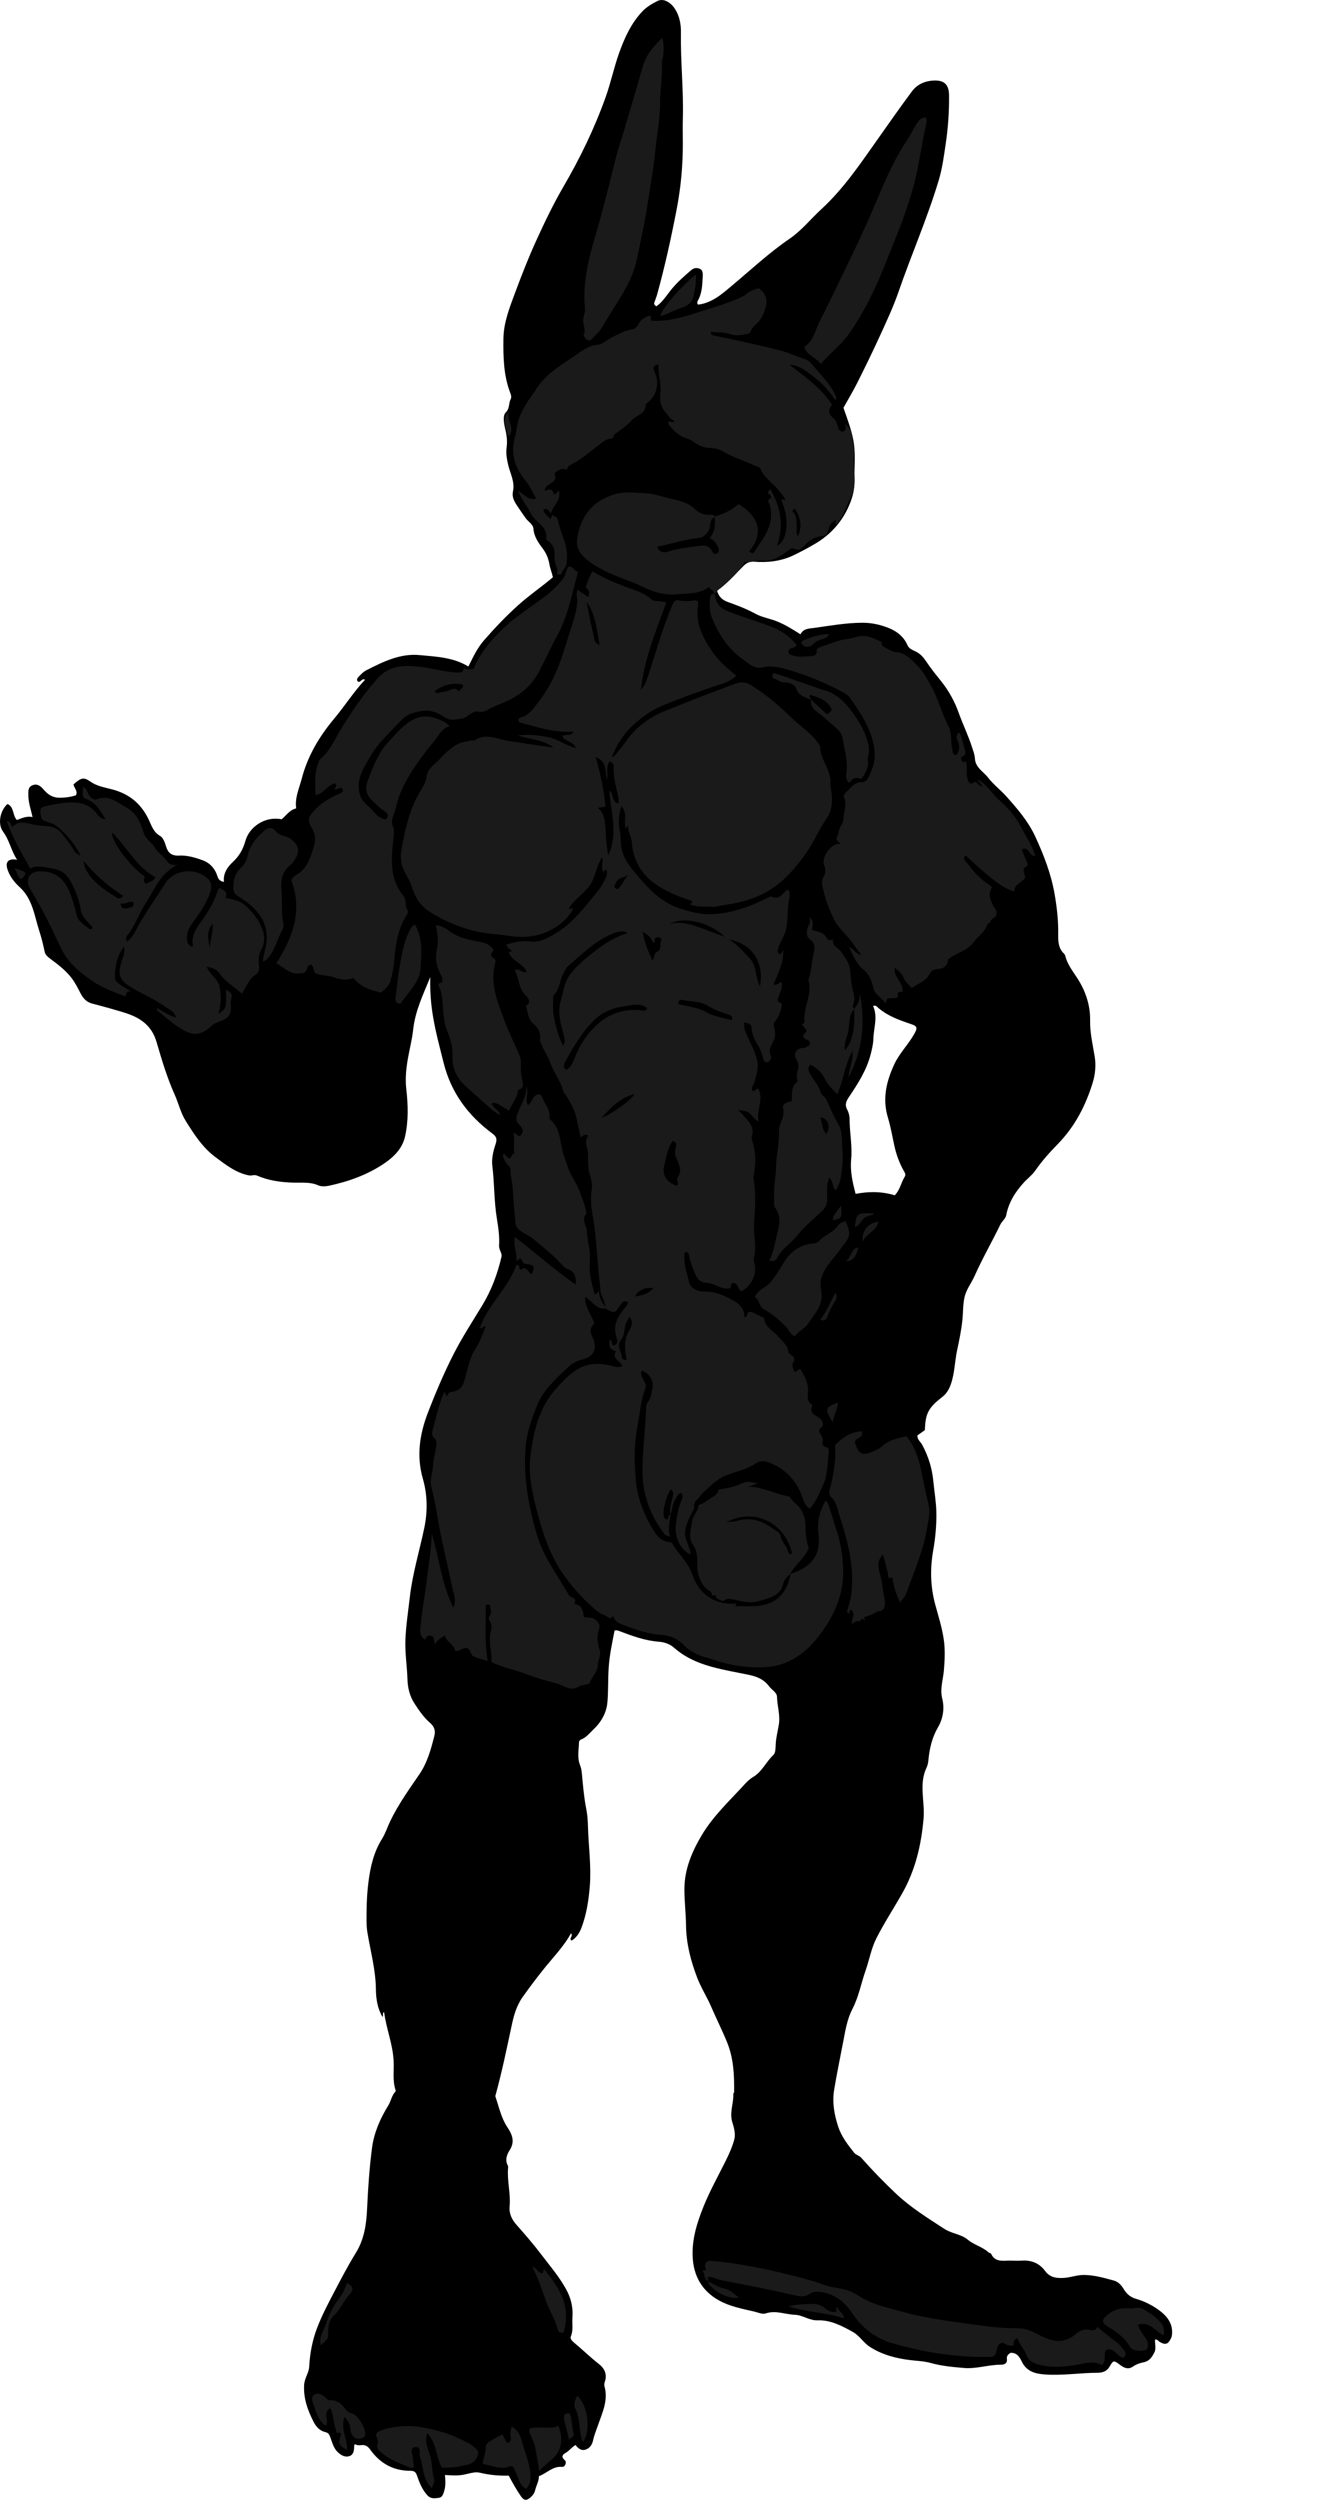 <?xml version="1.0" encoding="utf-8"?>
<!-- Generator: Adobe Illustrator 24.1.3, SVG Export Plug-In . SVG Version: 6.00 Build 0)  -->
<svg version="1.1" id="Layer_1" xmlns="http://www.w3.org/2000/svg" xmlns:xlink="http://www.w3.org/1999/xlink" x="0px" y="0px"
	 viewBox="0 0 831.62 1558.06" enable-background="new 0 0 831.62 1558.06" xml:space="preserve">
<g>
	<path d="M268.24,608.96c-4.37,10.72-9.43,21.07-10.67,32.75c-0.65,6.14-2.28,12.18-3.33,18.28c-1.08,6.28-1.7,12.43-0.94,19.01
		c1.11,9.69,1.38,19.65-0.8,29.36c-1.66,7.39-6.86,12.56-12.65,16.54c-10.41,7.14-22.23,11.39-34.55,14.07
		c-2.21,0.48-4.94,0.67-6.9-0.2c-4.96-2.21-10.05-1.56-15.13-1.68c-7.9-0.19-15.72-1.24-22.97-4.37c-1.95-0.84-3.27,0.21-5.01-0.13
		c-8.26-1.6-14.48-6.62-20.88-11.34c-8.06-5.94-13.38-14.23-18.59-22.56c-3.21-5.14-4.52-11.1-6.98-16.59
		c-4.72-10.54-8.03-21.65-11.25-32.7c-3.07-10.52-10.47-15.29-19.9-18.22c-6.67-2.07-13.42-3.94-20.18-5.68
		c-3.73-0.96-5.84-3.5-7.42-6.63c-1.7-3.36-3.41-6.68-5.75-9.67c-3.61-4.63-8.28-8.11-12.88-11.56c-1.7-1.28-3.21-2.56-3.59-4.37
		c-0.94-4.46-2.05-8.98-3.42-13.2c-3.05-9.42-4.11-19.8-12.22-27.19c-3.15-2.87-6.03-6.47-7.49-10.8c-1.64-4.85,0.33-7.2,5.92-6.25
		c-3.75-5.63-4.75-12.15-8.72-17.46c-3.57-4.78-1.91-13.19,2.73-17.29c4.21,1.89,3.06,6.93,5.81,9.99c3.06-1.1,6.19-2.65,9.81-1.83
		c-1.02-4.73-2.58-8.86-2.6-13.31c-0.01-2.5-0.42-5.24,2.44-6.48c2.88-1.25,5.02,0.25,6.88,2.44c2.51,2.95,5.38,5.17,9.58,5.27
		c3.67,0.09,7.2-0.35,10.74-1.49c1.39-2.66-1.15-4.5-1.54-6.79c4.84-4.21,6.25-4.75,10.61-1.72c5.02,3.49,11,3.82,16.46,5.7
		c9.38,3.22,15.6,9.16,19.79,17.82c1.82,3.75,2.9,7.87,7.1,10.27c2.05,1.17,3.02,4.14,3.79,6.65c1.22,3.96,3.48,5.86,7.98,5.63
		c5.18-0.26,10.3,1.24,15.11,3.05c4.35,1.64,7.51,5.21,8.85,9.66c0.72,2.38,1.89,3.23,4.13,3.74c-0.61-5.31,2.08-9.23,5.64-12.55
		c3.96-3.69,6.3-7.88,7.81-13.25c2.35-8.33,11.99-15.41,22.51-13.26c2.87-2.35,4.93-5.82,9.07-6.8c-0.94-6.64,1.88-12.43,3.44-18.44
		c3.67-14.18,10.95-26.39,20.31-37.57c6.58-7.86,12.08-16.59,19.17-24.18c-2.15-1.14-2.46,1.76-4.28,1.27
		c-1.02-0.8-0.81-1.92,0.03-2.82c1.57-1.67,3.11-3.36,5.26-4.45c10.41-5.27,20.99-10.51,32.99-9.35
		c10.31,0.99,20.95,1.31,30.42,7.12c2.93-5.78,5.43-11.36,9.58-16.13c6.83-7.84,13.9-15.3,21.68-22.27
		c6.91-6.19,14.56-11.38,21.44-17.23c-0.64-2.97-1.71-5.31-2.15-7.93c-0.57-3.45-1.75-6.68-4.06-9.77
		c-2.71-3.62-5.56-7.53-5.95-12.58c-0.22-2.82-3.28-4.35-4.87-6.62c-1.87-2.67-3.76-5.38-5.55-8.09c-1.57-2.38-3.05-5.33-2.35-8.32
		c1.41-6.11-1.72-11.31-2.99-16.85c-0.82-3.6-1.43-7.13-0.93-10.75c0.53-3.81,0.1-7.43-0.79-11.14c-0.85-3.55-1.8-8.56,0.2-10.58
		c2.69-2.72,1.72-5.75,3.1-8.33c0.65-1.22,0.3-2.49-0.2-3.81c-4.22-10.92-4.45-22.46-4.31-33.88c0.12-10.04,3.86-19.47,7.32-28.78
		c4.09-10.98,8.35-21.9,13.23-32.58c5.21-11.4,10.63-22.71,16.92-33.51c10.44-17.92,19.41-36.45,26.36-56
		c3.16-8.91,5.09-18.19,8.24-27.05c3.39-9.51,7.61-18.88,14.77-26.32c2.54-2.64,5.95-4.64,9.28-6.29c3.64-1.8,8.13,0.74,10.85,4.99
		c2.87,4.49,3.78,9.65,3.7,14.54c-0.31,17.79,1.67,35.52,1.2,53.3c-0.14,5.33-0.04,10.66-0.02,16c0.04,13.86-1.24,27.55-3.87,41.19
		c-3.43,17.76-7.3,35.39-12.12,52.81c-0.47,1.71-1.15,3.37-1.76,5.05c-0.46,1.24,0.39,1.81,1.23,2.45c3.75-2.55,6.14-6.48,8.87-9.9
		c3.86-4.84,8.35-8.82,13-12.77c1.66-1.41,3.42-1.39,5.1-0.8c2,0.71,2.04,2.95,1.96,4.55c-0.25,5.29-0.34,10.66-3.09,15.47
		c-0.43,0.75-0.47,1.56,0.17,2.39c8.56-0.99,14.68-6.43,20.89-11.63c11.94-10,23.32-20.65,36.25-29.49
		c7.4-5.06,13.05-12.24,19.64-18.29c13.7-12.58,24.02-27.83,34.63-42.88c7.24-10.27,14.44-20.57,21.95-30.65
		c3.28-4.4,8.17-6.53,13.68-6.74c6.46-0.24,9.35,2.55,9.43,9.15c0.12,10.21-0.61,20.4-2.1,30.48c-1.12,7.55-2.1,15.11-4.33,22.54
		c-7.12,23.73-17.09,46.41-25.16,69.79c-3.18,9.21-7.37,18.1-11.42,26.99c-4.46,9.79-9.19,19.46-14.01,29.09
		c-2.7,5.39-5.83,10.58-8.8,15.92c2.57,7.58,5.65,15.23,6.63,23.26c0.86,7.06,0.06,14.31,0.28,21.47c0.17,5.55-1.08,10.7-3.21,15.75
		c-4.47,10.57-11.74,18.67-21.6,24.42c-4.36,2.54-8.81,4.95-13.4,7.12c-7.85,3.72-16.06,4.57-24.53,3.93
		c-2.72-0.21-4.62,0.77-6.52,2.66c-5.28,5.25-10.1,11-16.46,15.42c1.03,3.45,3.01,5.68,6.46,6.93c5.95,2.15,11.85,4.32,17.48,7.43
		c4,2.21,8.88,2.94,13.27,4.69c5.18,2.06,9.85,4.98,14.8,8.12c1.78-3.73,5.57-3.57,8.55-3.99c9.91-1.41,19.81-3.14,29.86-3.22
		c5.97-0.05,11.74,1.25,17.18,3.53c4.91,2.06,8.94,5.39,11.14,10.52c0.99,2.3,3.38,2.98,5.37,4c2.91,1.49,4.77,3.79,6.55,6.47
		c2.8,4.21,6.02,8.14,9.18,12.1c4.73,5.93,8.29,12.46,10.85,19.61c2.57,7.2,5.96,14.08,8.29,21.39c0.74,2.33,1.65,4.56,1.79,7.09
		c0.31,5.61,5.4,8.15,8.36,12c3.23,4.19,7.6,7.47,11.15,11.44c6.88,7.69,13.64,15.48,18.05,25c5.35,11.57,9.95,23.46,12.12,36
		c1.43,8.29,2.38,16.76,2.23,25.27c-0.07,4.31,0.14,8.55,3.62,11.81c0.45,0.42,0.71,1.12,0.87,1.74c1.34,5.01,4.45,9.02,7.22,13.25
		c5.31,8.11,8.35,17.08,8.18,26.77c-0.13,7.67,1.66,14.98,2.86,22.41c0.89,5.52,0.33,11.07-1.22,16.16
		c-4.38,14.37-11.15,27.46-21.87,38.43c-5.01,5.12-9.87,10.53-14,16.51c-1.91,2.77-4.77,4.85-7.07,7.37
		c-5.38,5.9-9.51,12.42-11.03,20.51c-0.37,1.98-2.63,3.62-3.65,5.73c-5.18,10.7-11.14,21.01-15.98,31.89
		c-2.04,4.58-5.31,8.5-6.4,13.65c-0.96,4.55-0.78,9.17-1.24,13.7c-0.66,6.56-2,12.93-3.36,19.31c-1.46,6.85-1.45,13.93-3.77,20.67
		c-1.13,3.29-2.68,6.03-5.25,8.04c-8.79,6.87-10.69,10.22-11.03,20.81c-1.45,1.03-3.01,2.14-4.64,3.3
		c-0.24,2.49,1.92,3.94,2.96,5.86c3.87,7.15,6.17,14.6,6.96,22.77c0.63,6.49,1.77,12.91,1.88,19.47c0.13,7.95-0.59,15.75-1.97,23.59
		c-1.99,11.27-1.78,22.48,1.27,33.73c1.95,7.2,4.25,14.42,5.32,21.78c0.93,6.35,0.62,12.99,0.06,19.43
		c-0.52,5.84-2.54,11.3-0.99,17.55c1.45,5.84,0.55,12.2-2.65,17.69c-3.7,6.36-5.33,13.28-5.99,20.47c-0.15,1.7-0.5,3.36-1.16,4.73
		c-4.94,10.3-0.96,21.08-1.86,31.59c-1.42,16.62-5.09,32.33-13.5,47.1c-5.25,9.21-11.06,18.12-15.87,27.56
		c-3.23,6.34-4.45,13.55-6.8,20.27c-2.79,7.94-4.24,16.27-8.21,23.92c-3.18,6.14-4.38,13.24-5.68,20.13
		c-1.9,10.09-4.05,20.14-5.7,30.27c-1.27,7.78,0.06,15.41,2.52,22.87c2.04,6.21,5.89,11.19,9.88,16.21c1.3,1.63,3.12,1.68,4.5,3.24
		c6.89,7.76,14.13,15.25,21.68,22.37c9.07,8.56,19.65,15.12,30.08,21.91c4.69,3.05,10.46,3.26,14.7,6.8
		c3.92,3.27,9.09,4.39,12.86,7.85c0.46,0.43,1.44,0.48,1.66,0.95c2.6,5.5,7.56,4.13,12.01,4.22c2.5,0.05,5.01,0.13,7.5-0.01
		c5.9-0.34,10.74,1.83,14.17,6.5c3.08,4.2,7.33,4.56,11.76,4.27c4.16-0.27,8.12-1.86,12.41-1.83c6.5,0.06,12.61,1.85,18.75,3.51
		c2.73,0.74,4.7,3.03,6.16,5.48c1.77,2.96,4.22,4.93,7.53,5.88c5.4,1.55,10.41,4.11,14.81,7.42c4.46,3.37,8.03,7.79,7.7,14.05
		c-0.05,0.98-0.11,1.89-0.56,2.87c-1.85,4.02-3.56,4.67-7.24,2.47c-0.82-0.49-1.25-1.63-2.82-1.43c-0.22,2.66,0.89,5.5-0.48,8.15
		c-1.48,2.84-3.1,5.34-6.61,6.02c-2.37,0.46-4.65,1.27-6.7,2.69c-2.98,2.06-5.62,0.78-8.11-1.11c-3.83-2.91-4.12-2.95-6.45,1.14
		c-1.71,3.01-4.58,3.83-7.48,3.83c-10.78,0.02-21.5,1.78-32.3,1.09c-6.22-0.4-11.83-1.62-14.96-8.07c-1.3-2.69-2.94-5.73-7.13-5.43
		c-1.06,0.77-2.42,1.77-2.15,3.77c0.37,2.75-1.6,3.65-3.58,3.62c-7.78-0.09-15.33,2.69-23.09,2.03c-6.99-0.59-14.03-1.21-20.84-3.12
		c-4.12-1.16-8.4-1.27-12.61-1.77c-8.99-1.08-17.62-3.34-25.28-8.25c-3.95-2.53-6.41-6.95-10.59-9.29c-6.85-3.83-14-7.56-21.94-7.27
		c-5.35,0.19-9.26-3.29-14.35-3.47c-5.95-0.22-11.73-2.9-17.9-0.89c-2.34,0.77-4.93-0.54-7.21-1.07
		c-7.58-1.76-15.33-3.18-22.26-7.07c-10.46-5.89-15.62-15.15-16.23-26.81c-0.58-10.97,2.62-21.28,6.68-31.4
		c3.96-9.88,9.15-19.12,13.87-28.61c2.11-4.25,4.05-8.57,5.32-13.1c1.03-3.68-0.09-7.61-1.15-11.02c-1.9-6.1,0.86-11.7,0.62-17.54
		c-0.02-0.45,0.49-0.92,0.5-1.38c0.12-10.5-0.32-20.89-4.36-30.84c-3.06-7.55-6.75-14.83-9.97-22.31
		c-2.6-6.05-6.26-11.71-8.66-17.96c-4.07-10.59-6.87-21.39-7-32.86c-0.09-7.6-1.07-15.16-1-22.8c0.11-12.23,4.71-22.93,10.74-33.12
		c7.28-12.3,17.82-21.93,27.33-32.4c1.43-1.58,3.03-2.94,4.92-4.08c5.47-3.29,7.96-9.44,12.53-13.7c1.32-1.23,1.3-4.2,1.39-6.4
		c0.17-4.3,1.31-8.4,1.98-12.59c0.91-5.73-1.02-11.46-1.18-17.25c-0.08-2.71-3.24-4.23-4.83-6.37c-4.7-6.35-11.36-6.97-18.44-8.4
		c-14.45-2.9-29.3-5.45-40.98-15.82c-2.67-2.37-6.21-3.45-9.43-3.69c-8.81-0.65-16.84-3.7-24.93-6.75c-0.82-0.31-1.56-0.5-2.64-0.23
		c-1.44,7.39-3.05,14.81-3.62,22.56c-0.55,7.46-0.19,14.91-0.86,22.31c-0.61,6.71-4.09,12.53-8.88,16.99
		c-2.29,2.14-4.4,4.95-7.63,6.13c-0.52,0.19-1.17,0.96-1.18,1.48c-0.1,4.78-1.22,9.76,0.59,14.26c0.78,1.94,1.04,3.69,1.22,5.62
		c0.68,7.34,1.29,14.68,2.73,21.93c0.7,3.54,0.95,7.26,1.04,10.76c0.33,12.43,2.16,24.85,1.15,37.29
		c-0.71,8.78-2.03,17.53-5.17,25.85c-1.23,3.25-3.06,6.21-6.18,8.11c-1.96-1.37,1.23-2.82-0.34-4.58
		c-4.27,7.72-10.26,13.98-15.7,20.64c-5.09,6.24-9.89,12.63-14.54,19.19c-3.88,5.48-5.54,11.76-6.88,18.12
		c-3.01,14.18-5.97,28.36-9.78,42.35c-0.13,0.47-0.4,1.02-0.26,1.41c2.21,6.44,3.6,13.33,7.37,19c3.23,4.85,4.9,9.14,1.54,14.42
		c-1.93,3.04-2.98,6.25-1.11,9.77c0.21,0.4,0.14,0.99,0.1,1.48c-0.67,7.98,1.7,15.84,0.96,23.8c-0.44,4.7,1.49,8.32,4.36,11.59
		c5.33,6.04,10.62,12.11,15.47,18.54c5.71,7.55,12,14.7,16.27,23.26c2.5,5.03,3.48,10.41,3.06,15.91c-0.3,3.91,0.66,7.91-0.98,11.78
		c-0.56,1.32,0.66,2.75,1.82,3.71c5.45,4.5,10.49,9.46,16.08,13.83c3.04,2.38,4.81,6.16,3.33,10.51c-0.31,0.91-0.55,2.04-0.3,2.92
		c2.49,8.68-1.22,16.38-3.94,24.15c-1.13,3.22-2.43,6.36-3.15,9.72c-0.57,2.66-2.07,4.87-4.69,5.71c-2.62,0.85-4.59-0.71-6.24-2.88
		c-2.37,1.3-3.82,3.63-6.18,4.91c-1.56,0.85-3.21,2.34-0.48,4.57c1.31,1.06,0.26,4.33-1.65,4.15c-5.91-0.56-9.48,3.95-14.52,5.79
		c0.07,3.04-1.64,5.76-2.35,8.78c-0.4,1.7-1.5,3.26-2.93,4.49c-2.47,2.13-4.05,1.98-5.95-0.77c-2.77-4.03-5.18-8.28-7.56-12.83
		c-6.04,0.16-12.03-0.38-18.02-1.83c-3.06-0.74-6.55,0.5-9.69,1.16c-3.98,0.84-7.78,0.51-12.07,0.27c0.3,3.36,0.53,6.65-0.47,10
		c-0.64,2.13-1.25,4-3.41,4.25c-2.34,0.27-4.83,0.78-6.95-1.46c-3.37-3.58-5.09-8.02-6.6-12.45c-0.86-2.54-2.09-2.96-4.28-2.96
		c-10.66-0.01-18.86-4.74-24.95-13.3c-1.37-1.92-2.95-2.97-5.39-2.72c-1.28,0.13-2.68,0.31-3.86-0.56c-0.74,0.32-0.68,1-0.69,1.62
		c-0.02,2.42-0.48,4.95-2.89,5.79c-2.66,0.93-5.09-0.39-7.17-2.3c-2.69-2.46-3.52-5.88-4.69-9.06c-0.67-1.82-1.02-3.08-3.3-3.61
		c-3.45-0.8-5.7-3.3-7.34-6.56c-3.66-7.25-6.31-14.55-5.79-22.96c0.26-4.14,2.94-7.3,3.15-11.25c0.45-8.25,1.93-16.26,4.89-24.03
		c2.92-7.65,6.67-14.84,10.47-22.08c4.39-8.37,8.76-16.76,13.71-24.79c5.3-8.59,6.59-17.86,7.03-27.64
		c0.58-12.65,1.43-25.33,3.08-37.88c1.23-9.4,5.08-18.18,10.08-26.27c1.72-2.79,2.11-6.21,4.44-8.66c0.19-0.19,0.27-0.65,0.18-0.91
		c-2.01-5.87-0.98-12.03-1.23-17.98c-0.45-10.64-4.63-20.38-5.94-30.74c-1.34,0.61-0.25,2.14-1.01,3.04
		c-3.14-5.28-4.04-11.28-4.11-17.1c-0.13-12.2-3.35-23.81-5.32-35.67c-0.74-4.45-0.51-9.09-0.48-13.64
		c0.04-6.11,0.42-12.21,1.22-18.27c1.22-9.27,3.33-18.25,8.38-26.31c2.18-3.47,3.37-7.42,5.14-11.09
		c4.99-10.33,11.63-19.65,18.09-29.06c5-7.28,7.26-15.59,9.39-23.98c0.85-3.37-0.02-5.89-2.69-8.2c-3.87-3.35-6.71-7.52-9.55-11.83
		c-3.17-4.81-4.36-10.12-4.51-15.26c-0.24-8.28-1.62-16.49-1.28-24.79c0.37-8.99,1.76-17.85,2.79-26.77
		c1.7-14.67,6.05-28.69,9.02-43.04c2.08-10.07,1.96-20.36-0.94-30.47c-4-14-2.1-27.49,3.1-40.99c4.81-12.5,10.01-24.77,16.08-36.69
		c5.34-10.48,11.78-20.32,17.87-30.36c5.67-9.35,9.49-19.55,11.95-30.21c0.55-2.38-1.65-4.27-1.47-7.12
		c0.36-5.65-0.53-11.45-1.44-17.1c-1.74-10.74-1.44-21.64-2.77-32.42c-0.56-4.5,0.53-9.18,1.98-13.51c1.04-3.09,0.86-4.63-2.1-6.83
		c-15.05-11.18-25.65-25.41-30.28-44.07c-2.31-9.31-4.87-18.61-6.45-28.04C268.6,626.02,268,617.52,268.24,608.96z M557.8,744.97
		c3.29-3.36,3.87-7.8,6.09-11.36c0.96-1.54,0.31-2.5-0.3-3.57c-2.84-4.97-4.79-10.28-6.02-15.86c-1.3-5.88-2.29-11.85-4.03-17.6
		c-3.55-11.71-1.04-22.43,3.91-33.16c3.21-6.95,8.65-12.25,12.36-18.78c2.24-3.94,2.19-5.02-1.85-6.38
		c-7.29-2.44-14.47-4.98-20.45-10.1c-0.64-0.55-1.38-1.85-3.24-1.2c3.13,6.83,0.35,13.66,0.19,20.5c-0.07,3.12-0.85,6.4-1.66,9.59
		c-2.53,9.86-7.9,18.23-13.43,26.48c-1.91,2.85-2.93,4.92-1.1,8.28c0.8,1.47,1.37,3.63,1.37,5.65c-0.01,8.44,1.79,16.83,0.97,25.29
		c-0.7,7.29,0.93,14.23,2.77,21.34C541.5,742.51,549.62,742.49,557.8,744.97z"/>
	<path fill="#1A1A1A" d="M492.56,981.11c1.95-0.8,3.95-1.51,5.85-2.42c10.64-5.08,13.02-13.15,11.8-23.26
		c-0.9-7.45,0.81-13.72,4.52-20.3c2.24,2.51,2.42,5.45,3.39,8c1.04,2.74,1.7,5.61,2.67,8.38c3.17,9.04,4.81,18.32,4.85,27.91
		c0.07,15.84-6.37,29.02-15.93,41.21c-4.99,6.36-10.83,11.4-18.03,14.84c-4.74,2.27-9.82,3.37-15.12,3.63
		c-10.64,0.53-20.88-1.06-31.01-4.43c-4.15-1.38-8.45-2.2-12.39-4.33c-2.36-1.27-4.51-2.63-6.35-4.57c-3.99-4.2-8.63-6.47-14.7-6.87
		c-8.97-0.58-17.46-3.77-25.8-7.06c-1.8-0.71-3.15-2.37-3.96-4.3c-1.09-0.19-1.75,1.63-2.37,1.1c-2.28-1.98-5.35-2.54-7.62-4.42
		c-7.47-6.15-13.94-13.19-19.75-20.97c-10.29-13.78-14.97-29.72-19.01-46.03c-2.51-10.16-4.24-20.45-2.82-30.8
		c1.97-14.43,5.17-28.64,15.16-40.1c3.92-4.5,8.01-8.91,13-12.25c7.38-4.95,15.44-4.78,23.61-2.48c1.68,0.47,3.19,0.63,5.28-0.03
		c-0.66-3.54-6.99-4.72-3.81-9.3c-3.91-1.5-4.49-2.71-3.97-7.48c1.4,0.86,1.42,2.46,1.95,3.75c3.2-0.27,3.14-2.7,2.48-4.56
		c-2.69-7.52,0.4-13.4,5.07-18.78c1.01-1.16,1.72-2.18,1.96-3.59c-2.8-1.64-3.86,0.52-5.05,2.19c-3.42,4.8-3.4,4.81-8.67,1.95
		c-0.14-0.08-0.26-0.34-0.36-0.33c-5.86,0.97-8.04-4.64-12.67-7.08c-0.31,6.53,4.05,11.11,5.76,16.54c-2.66,2.47-3.02,4.72-1.3,8.22
		c3.52,7.18,1.28,12.53-6.51,14.32c-4.11,0.94-7.03,3.1-9.92,5.92c-6.81,6.64-14.01,13.02-17.72,22.01
		c-3.6,8.72-6.76,17.61-7.48,27.23c-1.04,13.96,0.62,27.54,3.73,41.16c2.16,9.47,4.77,18.67,9.38,27.14
		c4.29,7.88,9.31,15.37,13.88,23.11c0.61,1.03,1.52,1.31,2.29,1.63c2.18,0.92,2.05,2.25,1.12,3.92c4.24,1.1,5.38,2.64,5.94,8.26
		c2.41,0.61,5.06-0.21,7.54,1.91c2.11,1.8,2.64,3.55,1.98,5.48c-1.53,4.47-1.04,8.79,0.33,13.05c1.1,3.4-1.01,6.25-1.06,9.36
		c-0.08,4.67-3.93,7.49-5.14,11.56c-0.09,0.31-4.47,1.29-5.51,1.36c-0.28,0.02-0.59,0.18-0.83,0.35
		c-5.43,3.96-10.08-0.73-14.78-1.85c-6.35-1.5-12.78-3.43-18.83-5.78c-7.17-2.78-14.85-4.07-21.36-7.41
		c0.62-4.26-0.85-8.18-0.83-12.18c0.01-2.06-0.14-4.28,0.38-6.12c0.76-2.73,1.05-5.07-0.64-7.44c-0.94-1.31-0.46-2.44,0.37-3.62
		c1.29-1.85,0.12-3.79-0.12-5.62c-0.16-1.24-1.56-0.57-2.62-0.66c0.19,11.69-0.88,23.07,1.25,34.96c-3.1-0.88-5.45-1.35-7.63-2.24
		c-1.21-0.49-2.33-1.06-2.98-2.82c-1.31-3.51-2.85-3.75-6.54-1.73c-1.36,0.74-3.07,1.15-3.43-0.18c-1.02-3.84-5.51-4.98-6.14-8.97
		c-2.18,1.83-4.9,2.6-6.33,5.75c-0.68-2.37,0.42-5.32-2.96-5.49c-1.83-0.09-2.54,0.95-2.9,2.56c-4.45-2.75-3.07-6.45-2.74-10.62
		c0.67-8.37,2.43-16.54,3.41-24.84c1.2-10.12,2.9-20.17,3.4-30.54c4.48,14.97,6.03,30.85,13.41,46.03
		c2.04-4.88,0.22-8.44-0.52-11.91c-2.08-9.74-4.25-19.48-6.43-29.19c-2.57-11.46-3.91-23.13-6.82-34.5
		c-1.1-4.3,0.89-8.45,1.08-12.73c0.18-4.2,1.47-8.34,2.01-12.55c0.19-1.49,0.14-3.85-0.74-4.47c-2.4-1.69-1.92-4.06-1.43-5.78
		c2.21-7.8,3.69-15.85,7.15-23.27c1.23,0.35,0.21,2,1.7,2.34c0.9-0.48,0.33-2.22,2.76-2.44c2.58-0.23,6.24-1.45,7.71-5.92
		c2.3-6.99,3.09-14.54,7.25-20.93c2.74-4.22,4.52-8.95,6.35-13.98c-1.53-0.42-2.05,1.63-3.65,1.1
		c5.09-14.79,17.88-25.05,22.96-39.63c2.52,0.1,0.94,2.87,2.67,3.25c3.81-3.43,4.38,2.56,7.05,2.5c1.61-5,1.27-5.58-4.28-6.24
		c-2.14-0.25-1.53-2.84-3.29-3.32c-0.84,0.36-1.48,1.02-2.09,2c0.25-4.97-1.95-9.59-1.21-15.5c12.98,9.91,24.78,20.51,38.01,29.8
		c0.5-4.67-1.07-8.45-4.29-9.42c-1.98-0.6-3.15-1.8-4.32-3.1c-5.42-6-11.83-10.92-17.93-16.12c-2.65-2.26-6.42-3.4-9.18-5.98
		c-1.26-1.18-1.71-2.51-1.84-3.88c-0.66-7.08-1.27-14.18-1.64-21.28c-0.21-4.19-1.8-8.18-1.37-12.52c0.09-0.9-2.63-2.77-3.42-4.68
		c-0.65-1.59-1.98-3.07-0.88-4.99c1.2,1.07,1.83,2.75,3.58,3.3c1.64-0.49,1.23-3.19,3.12-3c-0.92-4.28,0.52-8.5-0.62-12.57
		c1.82-0.77,2.24,1.84,4.06,1.53c2.99-2.44,1.46-5.24-0.44-7.08c-2.63-2.55-1.97-4.66-0.85-7.51c2.09-5.35,5.7-10.27,5.2-16.52
		c1.91,3.86-1.1,8.05,1.08,11.91c1.8-1.08,2.28-3.15,3.46-4.67c2.22-2.86,4.44-2.95,5.67,0.36c1.4,3.8,4.65,6.91,4.3,11.37
		c-0.05,0.63,0.01,1.54,0.41,1.88c6.39,5.43,5.98,13.37,7.94,20.51c0.83,3.01,2.07,6.12,3.05,9.1c2,6.03,6.17,10.93,7.97,16.82
		c1.15,3.76,3.13,7.32,3.43,11.34c0.02,0.32,0.32,0.8,0.19,0.93c-3.4,3.58,0.1,7.12,0.28,10.61c0.19,3.66,0.86,7.43,1.55,11.13
		c0.76,4.03,0.11,8.3,0.26,12.46c0.19,5.53,1.61,10.82,3.09,16.04c1.49-0.1,1.63-1.36,2.77-2.05c-0.18,3.71,1.36,6.61,4,9.96
		c-0.46-4.31-3.14-7.06-3.24-10.8c-0.06-1.97-0.44-4.18-0.64-6.29c-0.91-9.47-1.67-18.97-2.51-28.42
		c-0.83-9.25-3.83-18.42-2.21-27.98c0.54-3.17-0.47-6.79-1.48-9.98c-0.73-2.32-0.66-4.54-0.8-6.83c-0.19-3.11,0.24-6.19-0.79-9.34
		c-0.72-2.19-0.74-4.87,0.86-6.96c-2.18-1.92-3.19,0.27-4.74,0.77c-0.88-4.18-1.8-8.35-2.74-12.46c-1.14-4.98-3.9-9.83-6.88-14.27
		c-0.45-0.67-1.08-1.32-1.26-2.07c-1.53-6.39-5.93-11.45-8.04-17.59c-1.38-4.02-4.09-7.47-5.49-11.53
		c-0.32-0.92-1.02-1.69-0.89-2.76c0.55-4.45-1.01-7.52-4.68-10.5c-2.91-2.36-2.81-7.08-4.19-10.69c3.39-1.52,1.7-4.77,0.66-5.66
		c-5.19-4.44-4.72-11.18-7.57-16.59c2.76-1.62,4.39,2.09,7.48,1.2c-2.19-5.68-9.43-6.64-11.23-12.33c0.6-0.24,1.33-0.54,2.13-0.86
		c-1.46-0.93-2.86-1.81-3.66-3.83c5.06-1.67,9.84-2.65,15.41-1.99c5.63,0.67,10.93-2.3,15.87-5.36c8.73-5.41,15.3-13.02,21.58-20.9
		c2.63-3.3,5.57-6.41,7.54-10.24c1.28-2.49,3.04-4.79,2.19-7.86c-1.17-0.8-1.33,0.33-1.92,1.13c-2.14-2.77,0.25-5.86-1-9.07
		c-3.74,5.55-3.9,12.26-7.75,17.54c-3.79,5.21-9.54,8.47-12.79,13.98c0.73,1.7,1.71-0.67,2.43,0.29c-0.6,2.33-4.55,7.02-7.79,9.49
		c-9.58,7.31-20.18,9.36-32.06,7.48c-7.41-1.17-15.03-1.28-22.32-3.22c-9.97-2.65-19.47-6.63-28.03-12.4
		c-5.33-3.59-8.59-9.29-10.36-15.27c-1.67-5.64-6.17-10.03-6.51-16.18c-0.07-1.27-0.37-2.52-0.17-3.85
		c1.61-10.58,3.75-21.02,7.8-30.97c0.8-1.95,1.9-3.78,2.85-5.67c1.95-3.87,4.88-7.08,5.43-11.87c0.59-5.18,5.7-7.79,8.88-11.5
		c2.72-3.18,6.02-5.81,9.39-8.01c2.79-1.82,6.61-2.06,9.99-2.95c0.39-0.1,0.71,0.69,1.28,0.27c7.1-5.18,14.2-0.97,21.26,0.07
		c9.41,1.39,18.79,3.01,28.25,4.16c-6.58-5.01-14.74-5.07-22.17-7.49c6.25-0.89,12.48-0.19,18.5,0.92
		c5.9,1.09,10.96,5.12,17.64,7.01c-1.69-4.69-6.85-3.8-8.44-7.36c1.91-2.05,5.28,0.6,6.98-2.97c-11.93,0.85-22.79-2.89-33.79-5.8
		c-0.35-0.09-0.46-1.11-0.7-1.77c0.31-0.34,0.58-0.92,0.98-1.02c6.19-1.59,9.12-6.7,12.66-11.3c9.25-12.02,13.59-26.16,17.94-40.33
		c2.1-6.85,4.79-13.51,5.23-20.83c0.14-2.41-0.99-4.78,0.14-7.42c2.2,1.53,4.4,3.06,6.64,4.62c1.07-3.21,1.07-3.21-1.47-6.18
		c1.13-3.36,2.17-6.71,4.19-9.89c7.76,4.85,16.24,8.07,24.83,11.17c4.29,1.55,8.67,3.19,12.24,6.65c1.03,1,4.64,0.44,7,1.19
		c0.61,0.19,1.33,0.02,1.91,0.58c-6.5,17.67-13.73,35.21-15.78,54.28c2.81-3.06,3.84-6.9,5.08-10.66
		c4.68-14.19,8.6-28.65,14.62-42.39c0.7-1.6,1.45-3.13,3.54-2.75c3.38,0.61,6.7,0.69,10.11,0.08c1.64-0.29,2.75,0.65,2.37,2.7
		c-2.06,10.99,2.58,20.04,8.42,28.74c4.03,6.01,9.43,10.68,15.26,15.35c-3.22,3.44-7.36,4.73-11.2,5.95
		c-11.48,3.65-22.71,7.92-33.88,12.41c-7.87,3.17-14.67,8.1-20.59,13.86c-5.16,5.01-8.86,11.46-11.76,18.14
		c0.27,0.19,0.54,0.38,0.81,0.57c2.7-3.39,5.58-6.66,8.07-10.19c6.16-8.71,14.39-14.68,24.16-18.64
		c14.63-5.94,29.31-11.71,44.15-17.11c3.64-1.33,6.4-0.9,9.99,1.34c9.59,5.99,17.87,13.34,25.97,21.12
		c4.88,4.68,10.69,8.37,14.8,13.93c0.8,1.08,1.86,2.33,1.86,3.38c-0.02,5.54,3.29,9.85,4.96,14.75c0.78,2.3,1.59,4.62,1.36,7.2
		c-0.19,2.11,0.44,4.23,0.7,6.32c0.69,5.54,0.45,10.96-3.05,16.04c-5,7.24-8.32,15.5-13.55,22.7c-7.29,10.02-15.27,19-26.69,24.58
		c-7.46,3.64-15.29,5.53-23.37,6.66c-2.75,0.38-5.37,1.39-8.29,1.15c-4.39-0.36-8.88,0.37-13.12-1.44c0.11-0.76,1.54-0.79,1.05-2.21
		c-7.49-2.44-14.97-5.36-21.8-9.89c-9.75-6.46-14.93-15.58-15.71-26.95c-0.25-3.63-2.64-6.4-2.26-9.94
		c-1.09,0.07-0.87,1.21-1.42,1.94c-1.73-4.66,1.38-9.8-2.8-14.25c-1.59,5.52-2.06,10.1-0.97,15.17c0.92,4.24,0.23,8.84,1.54,13.18
		c1.5,4.97,4.6,9.08,7.74,12.91c7.83,9.54,15.99,18.61,28.56,22.63c5.84,1.87,11.78,3.44,17.61,3.46
		c6.79,0.02,13.68-1.29,20.39-3.41c6.6-2.09,12.75-5.01,18.33-7.71c5.76,2.98,7.35-2.67,10.62-4.26c1.84,1.97,1.01,4.82,0.65,6.65
		c-1.32,6.58-0.27,13.4-2.26,19.84c-1.06,3.43-3.33,6.34-4.33,9.86c-0.45,1.59-0.93,2.78,0.65,3.92c1.32,0.02,1.64-1.26,2.36-2.54
		c0.45,8.12-3.28,14.68-6.05,21.37c2.64,1,3.11-1.53,5.03-1.25c1.08,4.1-1.9,7.3-2.45,11.13c0.22,1.41,1.95,1.43,2.59,2.27
		c-0.31,4.53-1.86,8.34-4.73,11.65c-0.74,0.86-0.23,1.86,0.06,3.03c0.67,2.73,0.88,6.05-0.73,8.94c-1.49,2.67-2.96,5.28-1.51,8.63
		c0.65,1.5-0.27,3.54-1.9,4.01c-2.07,0.59-2.59-1.06-3-2.93c-0.59-2.67-1.65-5.22-3.1-7.62c-1.95-3.21-3.68-6.5-3.89-10.45
		c-0.13-2.46-0.79-2.76-4.64-3.74c-0.27,2.59,0.32,4.83,1.32,7.2c2.27,5.34,5.24,10.3,6.64,16.14c1.32,5.48-0.5,9.93-1.87,14.73
		c-0.43,1.5-2,2.74-1.06,4.51c1.67,0.86,2.08-1.35,3.68-1.27c3.81,6.64-1.38,13.3,0.28,20.54c-2.91-1.58-4.08-3.94-6.01-5.49
		c-2.17-1.74-4.71-0.93-6.9-2.01c1.69,1.84,3.43,3.64,5.07,5.52c2.76,3.16,5.22,6.42,3.65,11.06c-0.25,0.73-0.18,1.71,0.08,2.46
		c2.65,7.54,2.44,15.17,0.88,22.86c-0.07,0.32-0.1,0.68-0.03,1c1.92,9.52,0.93,19.08,0.41,28.63c-0.38,7.07,1.87,14.16-0.14,21.27
		c-0.16,0.57,0.14,2.06,0.41,3.12c1.67,6.76-1.78,13.87-8.18,17.42c-2.36-1.22-1.61-5.34-5.53-5.28c-1.08,0.43-0.83,1.99-1.31,3.18
		c-2.71,0.79-5.11,0.1-7.61-1.05c-2.34-1.08-4.91-2.08-7.44-2.24c-4.76-0.3-6.23-3.69-7.6-7.19c-1.24-3.17-2.62-6.33-3.04-9.77
		c-0.16-1.31-0.8-2.12-2.34-2.26c-1.1,1.22-0.57,2.77-0.61,4.15c-0.14,4.81,1.65,9.28,2.69,13.88c1.2,5.31,5.66,6.7,10.16,6.69
		c6.91-0.02,12.8,2.76,18.41,6.02c3.51,2.04,6.31,5.35,6.14,10.08c2.57-0.48,0.62-3.78,4.47-3.47c1.25,0.62,3.72,1.83,6.18,3.07
		c0.57,0.29,1.55,0.59,1.59,0.97c0.62,5.66,5.85,7.73,8.92,11.45c2.42,2.93,5.76,5.19,6.2,9.4c0.12,1.19,1.19,1.36,1.9,1.97
		c1.17,1.01,2.64,2.35,1.46,4.06c-1.62,2.33-0.28,4.27,0.34,6.36c1.64,0.49,2.06-1.48,3.81-1.72c2.53,4.47,5.26,8.91,4.76,14.64
		c-0.24,2.68-0.71,5.69,2.32,7.48c0.25,0.15,0.57,0.62,0.5,0.77c-2.41,4.85,1.89,5.87,4.46,7.88c2.02,1.58,2.66,4.48,1.12,5.63
		c-2.7,2.03-0.9,3.51-0.18,4.97c0.65,1.3,1.48,2.2,0.84,3.89c-0.46,1.21,0.54,3.12,1.5,3.28c2.68,0.46,2.58,2.23,2.34,3.98
		c-0.92,6.63-0.61,13.75-3.44,19.69c-2.38,4.99-4.25,10.64-8.42,14.84c-2.5-1.58-3.34-3.7-4.17-6.14
		c-3.62-10.59-10.36-18.48-21.01-22.51c-2.6-0.98-5.72-1.39-8.14,0.31c-5.88,4.12-12.95,5.18-19.37,7.9
		c-5.77,2.45-9.69,6.92-14.09,10.87c-1.09,0.98-1.92,2.66-3.15,3.71c-1.84,1.57-2.6,3.36-1.98,5.7c-2.35,4.44-4.88,8.71-5.68,13.88
		c-0.84,5.45,3.01,9.64,3.45,14.85c-6.42-2.46-9.83-10.86-9.39-16.76c0.46-6.2,1.61-12.24,3.99-17.98c0.68-1.64,0.55-2.78-1.05-3.68
		c-2,1.15-2.5,3.32-3.65,5.07c-1.75,2.65-0.99,5.98-2.78,8.51c-0.42-3.84,0.73-7.46,1.61-11.11c0.43-1.77,0.78-3.41-1.24-4.51
		c-2.62,3.75-4.81,11.94-4.43,15.89c0.14,1.48,0.64,2.51,2.23,2.73c1.25-0.72,0.33-2.75,1.98-3.18c0.01,4.6-2.16,9.12,0,14.01
		c-1.77-0.57-3.01-0.83-3.86-1.96c-8.25-11-13.09-23.12-13.43-37.1c-0.33-13.53,1.73-26.88,2.15-40.35c0.05-1.53,0.2-3.42,1.1-4.49
		c2.05-2.45,2.17-5.38,2.83-8.18c1.16-4.9-1.62-9.68-6.55-11.48c-1.18,2.31,0.29,4.07,1.14,6c0.62,1.43,1.81,2.64,1.15,4.57
		c-1.47,4.31-2.63,8.71-3.25,13.25c-1.07,7.77-2.88,15.49-3.3,23.29c-0.38,7.22-0.13,14.5,0.57,21.81
		c0.99,10.26,4.48,19.4,9.42,28.07c2.62,4.6,5.57,9.55,11.99,9.94c0.42,0.03,0.96,0.44,1.19,0.83c3.97,6.66,10.03,11.79,12.64,19.56
		c4.25,12.63,14.78,19.01,27.44,17.83c-0.4,0.74-1.53,1.68,0.54,1.66c3.83-0.03,7.68,0.19,11.49-0.04
		c12.24-0.74,19.65-7.7,21.6-20.05L492.56,981.11z M385.64,500.73c0-1.4,0.17-2.42-0.03-3.37c-1.39-6.55-3.47-12.98-3.04-19.83
		c0.1-1.56-1.26-2.35-2.42-3.04c-2.83,3.69-0.84,7.75-1.69,11.61c-1.59-4.91,0.58-11.39-7.12-14.26c2.95,10.5,5.22,20.5,6.1,30.71
		c-1.32,1.15-3,0.06-4.52,1.09c2.61,2.28,3.72,5.44,4.13,8.6c0.4,3.11,0.64,6.3,0.71,9.49c0.08,3.8,0.9,7.59,1.4,11.38
		c6.5-13.56,1.47-26.91,0.69-40.32C382.99,494.55,380.8,499.82,385.64,500.73z M391.26,581.51c-3.65-2-6.79-0.62-9.93,0.67
		c-10.73,4.41-18.64,12.67-27.24,20c-1.4,1.19-1.92,2.93-2.81,4.45c-2.53,4.37-2.1,10.05-6.19,13.69c-0.27,0.24-0.24,0.9-0.24,1.37
		c-0.04,4.47-0.29,8.89,0.7,13.38c1.27,5.75,2.59,11.39,5.53,16.62c1.39-2.04,0.94-4.09,0.43-6.11c-1.83-7.27-4.19-14.46-1.85-22.11
		c1.55-5.09,1.89-10.44,5.1-15.13c4.55-6.63,10.73-11.39,16.91-16.16C377.57,587.59,383.97,583.75,391.26,581.51z M353.05,666.82
		c2.32-1.43,3.67-3.53,4.62-6.1c3.17-8.56,8.14-16.32,14.72-22.29c8.05-7.3,18.24-10.26,29.38-8.49c0.72,0.11,1.41-0.63,1.51-1.71
		c-0.49-0.34-0.98-0.79-1.56-1.05c-4.21-1.92-8.49-0.54-12.67,0.01c-7.08,0.94-13.5,3.54-18.74,8.71
		c-7.78,7.68-13.11,17.02-18.28,26.49C351.2,663.91,351.27,665.62,353.05,666.82z M421.95,739.02c1.77-1.86-0.67-3.66,0.57-5.27
		c2.9-3.79,0.78-8.26-0.56-11.09c-1.4-2.97-1.41-5.13-0.66-7.7c0.58-1.99,0.12-3.1-1.87-3.89c-3.31,4.5-3.88,9.87-5.26,14.95
		C412.52,732.14,415.36,736.92,421.95,739.02z M456.29,635.9c0.86-2.99-1.24-3.24-2.6-3.7c-4.18-1.42-8.4-2.83-12.1-5.19
		c-5.08-3.23-10.91-2.6-16.37-3.82c-1.51-0.34-2.42,0.75-2.41,2.54c5.84,1.62,11.91,1.9,17.49,5.13
		C444.94,633.56,450.74,634.25,456.29,635.9z M454.36,585.45c5.28,3.05,9.14,7.81,13.26,12.15c4.17,4.41,3.12,11.23,6.12,17.13
		C476.43,600.76,469.89,588.5,454.36,585.45z M406.86,598.87c0.96-2.73,1-4.9,2.73-5.66c3.49-1.54,1.21-5.13,2.85-7.32
		c0.31-0.42-0.87-1.65-2-1.73c-1.27-0.1-2.51,0.3-2.27,1.74c0.19,1.11-0.2,1.41-0.96,1.76c-1.32-3.24-2.23-4.23-6.47-6.97
		C401.49,586.84,403.8,592.31,406.86,598.87z M390.68,848.01c-1.26-6.88-2.02-12.95,1.67-18.94c1.08-1.76,2.79-5.21,0.07-8.39
		c-1.04,2.12-2.28,3.76-2.64,5.57c-0.56,2.87-0.65,6.26-2.32,8.31c-3.5,4.29-0.08,7.8,0.31,11.61
		C387.9,847.47,389.43,847.14,390.68,848.01z M417.46,575.92c5.01-1.47,9.63-0.75,14.47,0.72c6.58,2,12.84,4.84,19.86,7.16
		C442.39,574.67,425.66,570.86,417.46,575.92z M373.88,402.12c-2.05-9.61-2.42-19.06-8.09-26.93c1.31,8.09,3.1,16.05,4.96,23.99
		C371.04,400.44,372.06,401.21,373.88,402.12z M375.1,696.67c5.82-1.95,19.17-11.62,20.36-14.78
		C386.44,684.25,380.66,690.38,375.1,696.67z M407.25,802.79c-5.1-0.75-9.74,1.5-11.38,5.28
		C400.11,807.28,404.13,806.75,407.25,802.79z M391.99,545.18c-2.81,1.96-7.04,1.6-8.3,5.58c-0.28,0.88-1.42,2.02,0.13,2.96
		c1.48,0.89,2.19-0.32,2.8-1.14C388.41,550.15,389.7,547.35,391.99,545.18z"/>
	<path fill="#1A1A1A" d="M445.42,321.88c5.57-1.49,10.67-3.88,14.95-7.72c12.19,7.2,16.49,17.73,6.62,29.5
		c1.07,0.43,2.19,2.07,3.27,0.34c4.68-7.56,10.94-14.47,10.4-24.29c-0.11-1.92-0.28-3.8-1.04-5.56c-0.58-1.34-1.59-2.4,0.59-3.48
		c0.87-0.43,0.63-1.84-0.77-2.67c-1.86-1.1,0.15-1.75,0.66-3.31c6.83,11.46,8.64,22.9,4.28,35.47c6.9-3.41,7.87-16.86,2.69-28.36
		c0.71-1.23,1.38-0.09,2.55,0.14c-1.05-2.98-3.09-4.98-4.85-7.09c-3.46-4.16-8.37-7.08-10.53-12.4c-0.59-1.45-2.39-1.66-3.71-2.27
		c-6.68-3.12-13.83-5.17-20.19-9.03c-2.24-1.36-4.9-1.86-7.49-1.93c-4.1-0.11-7.59-1.59-10.75-4.07c-1.3-1.02-2.78-1.59-4.38-2.07
		c-4.61-1.4-7.8-4.8-10.81-8.33c-0.44-0.51-0.3-1.25,0.07-2.22c1.03,0.23,2.23,1.19,3.57-0.02c-2.86-1.28-4.26-3.96-6.13-6.16
		c-2.86-3.36-3.23-7.52-2.74-11.69c0.69-5.88-1.51-11.45-1.22-17.45c-4.25,0.43-3.04,3.14-2.23,4.92c1,2.18,1.51,4.28,1.44,6.65
		c-0.15,5.21-2.18,9.41-6.39,12.51c-0.26,0.19-0.77,0.41-0.75,0.59c0.37,6.19-5.92,6.72-8.8,10.13c-2.6,3.08-6.2,5.34-9.45,7.84
		c-0.78,0.6-1.6,0.82-1.71,2.09c-0.13,1.57-1.18,1.33-2.6,1.57c-2.37,0.41-4.63,2.21-6.65,3.79c-5.68,4.43-11.11,9.17-17.62,12.44
		c-1.07,0.54-2.18,1.52-2.23,3.19c-3.51-1.97-5.46,0.47-7.91,2.05c3.26,6.24-5.71,5.74-6.08,10.83c2.86-0.96,5.4-1.37,5.64,2.2
		c1.93,0.09,2.22-1.6,3.26-2.27c1.72,5.88-3.49,9.03-4.98,14.31c-1.24-1.76-2.17-3.85-4.67-2.27c0.63,2.53,2.78,3.98,4.52,5.78
		c0.28-0.73,0.56-1.44,0.95-2.47c1.65,0.7,3.04,0.87,3.59,3.24c0.98,4.25,2.5,8.4,3.97,12.54c1.64,4.63,2.09,9.68,1.45,14.63
		c-0.31,2.44-3.05,3.88-3.35,6.52c-0.01,0.09-1.54,0.01-2.59,0.01c-0.09-1.35,0.46-2.58-0.07-4.01c-0.77-2.09-1.69-4.31-1.52-6.65
		c0.31-4.33-0.42-8.14-4.55-10.54c-0.35-0.2-0.69-0.86-0.63-1.25c1.08-7.65-6.76-9.85-9.38-15.3c-2.2-4.58-5.9-8.41-8.08-14.31
		c4.03,2.17,6.14,6.15,11.18,4.7c-2.2-3.79-3.77-7.58-6.27-10.59c-6.79-8.18-9.93-17.08-6.93-27.6c0.99-3.46,1.14-7.05,2.17-10.52
		c2.32-7.79,7.44-13.91,11.77-20.44c6.32-9.54,16.43-14.85,25.49-21.25c3.67-2.6,7.4-5.03,12.34-5.41c2.66-0.2,5.1-2.73,7.72-4.07
		c4.49-2.3,8.94-4.75,14-5.67c1.62-0.3,2.74-1.6,3.35-2.79c1.55-3.04,3.9-4.79,7.4-5.61c0.94,0.64,0.08,2,0.76,3.16
		c11.71,0.72,22.65-3.11,33.68-6.63c6.67-2.13,13.35-4.13,19.8-6.9c1.98-0.85,3.89-1.53,5.53-2.99c2.24-1.99,5.05-2.94,7.96-3.73
		c5.36,3.99,6.11,8.21,2.91,15.89c-0.97,2.33-2.19,4.4-4.13,6.05c-1.92,1.63-3.41,3.58-4.33,6.13c-4.01,0.96-8.04,2.04-12.28,0.49
		c-3.86-1.4-7.92-0.88-12.01-1.39c-0.05,1.94,0.95,2.14,2.15,2.38c13.4,2.69,26.73,5.68,40.01,8.93c5.73,1.4,11.01,3.95,16.58,5.75
		c2.52,0.82,4.04,2.91,5.62,4.76c5,5.83,10.6,11.24,13.64,18.53c0.27,0.64,0.62,1.15-0.46,2.14c-3.61-5.07-7.56-10.05-12.43-13.67
		c-4.77-3.54-9.48-8.01-16.16-8.39c9.62,7.48,19.59,14.43,26.61,25c-3.11,3.33-2.11,6.29,1.38,8.86c1.12,0.83,1.25,2.2,1.78,3.38
		c0.81,1.8,0.46,4.46,3.89,4.58c0.85-0.63,2.32-1.92,0.77-4.57c4.05,2.05,4.42,5.94,4.78,9c0.4,3.37,1.52,6.78,1.11,10.17
		c-1.01,8.51,2.19,17.3-1.73,25.58c-2.83,5.98-4.98,12.33-9.03,17.64c-1.86-0.72-0.12-1.65-0.62-2.72
		c-2.87,0.86-3.83,3.33-4.56,5.72c-1.23,4-1.29,3.81-5.54,4.5c-3.19,0.52-6.19,2.34-8.46,4.66c-3.93,4.02-3.77,4.17-8.8,2.61
		c-5.68,3.57-10.42,8.39-17.98,7.69c-3.31-0.31-6.78,1.14-10.28,0.88c-0.61-0.05-1.21,0.02-1.66,0.75
		c-4.12,6.72-10.1,11.68-16.06,16.62c-0.89,0.73-0.68,2.28-2.09,2.49l0.14,0.14c-0.82-1.7-2.31-2.77-4.04-4.26
		c-5.78,4.44-12.73,3.76-19.59,4.42c-8.05,0.77-14.87-1.39-21.84-4.84c-7.87-3.89-16.51-6.06-24.28-10.27
		c-4.63-2.51-9.15-4.99-12.83-8.96c-2.85-3.08-3.95-6.52-3.39-10.35c2.05-14.05,9.45-23.78,23.42-27.89
		c6.51-1.92,13.18-0.92,19.73-0.59c4.33,0.22,8.6,1.69,12.87,2.74c6.11,1.5,12.47,2.36,17.33,7.04c2.61,2.51,5.75,3.8,9.54,3.61
		c0.73-0.04,2.43-0.29,2.94,1.2c-2.19,1.29-3.02,3.11-3.01,5.73c0.01,3.12-3.66,7.13-6.33,7.37c-9.04,0.84-17.6,3.87-26.66,5.56
		c1.51,3.58,3.93,4.04,6.96,3.03c5.9-1.98,12.11-2.45,18.19-3.45c3.46-0.57,7.39-0.81,9.29,3.57c0.51,1.18,1.83,1.77,2.92,1.09
		c1.31-0.82,1.51-2.14,0.78-3.72c-1.11-2.44-2.42-4.61-5.43-5.81C445.86,331.32,446.18,326.7,445.42,321.88z M497.38,334.33
		c2.66-5.98,2.09-11.12-1.97-17.56c-0.22,1.08-2.18,1.2-1.15,2.23c2.8,2.8,2.21,6.19,2.39,9.51
		C496.75,330.34,496.19,332.3,497.38,334.33z"/>
	<path fill="#1A1A1A" d="M445.57,370.04c0.57,5.17,2.48,8.6,8.03,10.86c9.07,3.7,18.51,6.24,27.6,9.84
		c6.25,2.47,11.2,6.03,15.32,11.03c-0.23,3.02-6.64,1.04-4.58,5.8c4.14,2.37,8.7,1.66,13.07,1.37c1.45-0.1,4.61,0.05,4.07-3.51
		c-0.11-0.7,1.27-1.89,2.45-2.24c5.6-1.64,10.91-4.39,16.79-4.95c1.85-0.18,3.58-0.65,5.25-1.18c6.02-1.91,11.05,0.6,16.12,3.15
		c-0.51,2.53,1.56,3.1,3.12,3.9c1.87,0.96,3.84,2.27,5.82,2.38c5.85,0.33,9.15,4.33,12.83,7.94c3.93,3.85,6.49,8.58,9.14,13.32
		c4.49,8.01,6.54,17.02,10.78,25.15c2.2,4.2,1.12,9.34,2.27,13.94c0.38,1.52-0.07,3.63,2.49,3.76c2.3-2.97,2.33-6.05,0.65-9.52
		c-0.6-1.25-0.8-3.33,1.23-4.59c1.86,3.39,2.37,7.19,3.44,10.78c0.34,1.16,0.95,3-0.99,3.88c-1.16,0.53-1.63,1.06-1.06,2.6
		c0.69,1.87,1.97,1.04,2.98,0.92c0.75,4.05-0.36,7.84,1.07,11.61c1.22,3.21,2.57,2.08,4.29,0.92c1.69,0.48,2.27,2.83,5.02,2.85
		c-1.57-1.76-2.73-3.05-3.89-4.34c6.42,2.63,9.42,9.01,14.39,13.3c5.04,4.35,9.64,9.67,12.97,15.94c3.25,6.12,7.16,11.87,9.13,18.34
		c-3.93,1.1-3.51-6.39-8.45-3.85c1.1,2.64,2.09,5.17,3.2,7.64c0.44,0.98,0.86,2.24-0.02,2.71c-3.54,1.89-1.27,4.31-1,7.09
		c-1.4,3.14-6.8,3.86-6.81,8.67c-6.61-1.69-13.64-6.88-30.12-22.23c-2.58,1.43-0.55,2.94,0.21,3.94c3.92,5.1,7.98,10.09,13.48,13.66
		c0.97,0.63,1.8,1.48,2.6,2.15c-2.65,4.02-1.16,7.39,0.38,10.86c0.84,1.89,2.87,3,2.36,5.91c-0.45,2.6-3.45,2.29-3.63,4.65
		c-0.06,0.76-1.67,0.6-2.07,1.82c-1.52,4.67-5.83,7.23-8.59,10.98c-3.68,5-9.77,6.35-14.56,9.68c-1.03,0.72-1.28,0.75-1.45,2.2
		c-0.32,2.75-3.01,4.6-5.52,4.68c-3.06,0.1-4.61,0.82-6.16,3.67c-2.25,4.16-7.14,5.55-10.86,8.32c-1.76-2.13-3.9-3.73-4.98-6.27
		c-1.11-2.62-2.99-4.64-5.65-6.3c-0.8,5.96,5.58,8.8,4.94,14.83c-0.55,0.43-3.85-0.94-2.83,2.84c0.3,1.13-3.13,1.29-4.74,1.17
		c-2.13-0.16-2.58,0.78-2.86,3.39c-2.6-3.97-6.88-5.14-7.9-10.07c-0.82-3.94-2.06-7.76-6-11.05c-3.81-3.18-6.7-8.52-9-14.25
		c3.01,1.31,3.97,4.25,7.75,5.21c-2.75-3.55-4.68-6.43-6.83-9.23c-3.44-4.48-7.94-8.12-10.46-13.32
		c-3.21-6.64-5.71-13.54-7.12-20.78c-0.33-1.67-0.41-3.52,0.63-5.31c1.29-2.21,1.64-4.33,0.56-7.25c-1.25-3.35,0.51-7.1,2.94-9.94
		c1.71-2,3.72-3.76,7.36-3.61c-1.88-1.48-3.39-2.51-2.28-4.5c1.17-2.11,1.16-5.22,2.26-6.57c2.24-2.75,1.46-5.76,2.13-8.51
		c0.73-2.97,1.34-6.33-0.2-9.53c-0.37-0.76,0.44-2.18,1.31-2.96c3-2.7,5.2-6.56,10.15-6.34c1.41,0.06,2.84-1.15,3.55-2.47
		c3.2-5.96,5.08-11.75,3.86-19.12c-1.99-12.03-8.38-21.38-14.97-30.88c-1.25-1.8-3.15-2.85-5.06-3.88
		c-10.38-5.56-21.27-10.09-32.49-13.39c-5.36-1.58-11.17-3.3-17.23-1.79c-5.06,1.26-8.63-2.61-12.27-5.18
		c-9.32-6.57-15.2-15.92-19.28-26.33c-1.5-3.82-1.39-8.19-0.91-12.35c0.17-1.52,1.41-2.13,2.95-1.96L445.57,370.04z"/>
	<path fill="#1A1A1A" d="M237.45,618.68c-6.71-2.06-11.2-2.38-17.19-9.16c-4.1,1.75-8.13,1-12.09-0.44
		c-3.84-1.4-8.08-0.72-11.91-2.74c-0.7-1.53-0.7-3.69-2.24-5.14c-1.82,0.07-2.28,1.44-2.64,2.66c-0.79,2.69-2.41,2.6-4.98,2.83
		c-6.06,0.55-9.29-3.83-14.15-6.28c10.26-16.19,16.58-32.92,9.3-51.93c1.41-2.61,4.11-3.51,6.07-5.26
		c4.7-4.19,6.26-10.03,8.05-15.74c1.22-3.9,1.17-7.31-1.13-11.14c-3.45-5.76-2.2-7.5,2.28-12.14c4.22-4.36,9.14-7.05,14.49-9.41
		c1.15-0.51,3.24-0.85,2.01-3.22c-1.56-1.55-2.89,0.95-4.94,0.33c0.53-1.01,2-1.96,0.72-3.65c-4.93,0.74-7.26,6.39-12.35,7.38
		c-0.1-6-0.81-11.81,0.84-17.59c0.55-1.94,1.1-4.18,2.39-5.26c5.91-4.97,8.7-11.99,12.52-18.28c6.73-11.06,14.03-21.65,22.6-31.4
		c7.49-8.52,16.7-8.68,27-7.48c7.82,0.91,15.37,3.36,23.28,3.54c2.09,0.05,3.63-0.21,3.58-2.77c2.08,1.09,4.05,0.73,6.19,0.58
		c4.16-10.18,11.24-18.33,19.08-25.78c6.77-6.43,14.68-11.48,22.18-17.02c5.56-4.1,11-8.3,14.98-14.15c1.43-2.11,1.61-4.57,2.82-6.7
		c2.95-0.91,3.58,2.53,6.1,3.13c-3.69,13.28-5.93,26.87-12.66,39.19c-4.04,7.41-7.56,15.11-11.44,22.63
		c-5.03,9.74-12.91,15.76-22.68,19.81c-2.84,1.18-5.72,2.16-8.43,3.74c-2.04,1.19-4.22,2.44-7.23,1.66
		c-1.72-0.45-4.38,1.14-6.04,2.51c-1.48,1.22-3.08,1.81-4.69,2.04c-6.49,0.93-6.66,1.08-12.2-2.36c-5.9-3.67-11.87-3.1-17.93-1.18
		c-3.56,1.13-6.18,3.59-8.8,6.4c-6.18,6.64-13,12.73-17.48,20.75c-2.93,5.26-6.49,10.27-7.05,16.61c-0.47,5.26,0.91,9.68,4.85,13.28
		c1.97,1.79,3.9,3.65,5.66,5.64c1.69,1.91,3.63,3.18,6.28,3.56c2.99-2.84,0.13-4.6-1.65-5.78c-2.68-1.77-4.72-4.12-7.03-6.22
		c-4.04-3.65-4.09-8.33-2.35-12.73c3.25-8.21,6.3-16.68,12.45-23.29c5.35-5.74,10.24-12.16,17.93-15.17
		c5.96-2.34,11.43-0.26,16.79,2.11c1.13,0.5,2.02,1.52,3.83,2.94c-4.93,1.3-6.57,5.34-9.13,8.49
		c-8.79,10.78-17.25,21.71-22.39,34.97c-1.61,4.15-2.11,8.52-3.85,12.61c-0.8,1.88-1.02,4.33,0.01,6.92
		c0.89,2.22,0.37,5.21,0.07,7.97c-1.32,12.03-2.21,24.3,6.18,34.53c2.45,2.99,0.69,6.81,3.05,9.76c0.42,0.53-1.82,3.99-2.86,6.04
		c-4.19,8.25-5.07,17.13-5.91,26.1c-0.36,3.89-1.19,7.82-2.23,11.5C242.6,614.22,239.95,616.75,237.45,618.68z M288.34,426.5
		c-7.29-0.89-11.62,0.17-17.34,4.24c0.6,0.83,1.15,1.49,2.43,1.11c2.48-0.73,5.22-0.87,7.49-1.98c2.28-1.12,3.71-0.52,5.24,1.04
		C286.6,429.21,289.6,428.94,288.34,426.5z"/>
	<path fill="#1A1A1A" d="M57.56,578.4c0.1-1.17-0.95-1.55-1.58-2.28c-2.35-2.74-4.95-4.91-5.64-9.19
		c-1.03-6.31-3.42-12.46-6.66-18.19c-2.78-4.91-6.93-6.97-12.25-7.68c-4.36-0.58-8.66-2.08-12.61,0.27
		c-5.44-9.88-10.95-19.13-14.68-29.57c3.24-0.18,1.87,2.71,3.8,3.38c3.84-3.79,8.34-2.31,13.02-1.2c2.82,0.67,5.87,0.74,8.77,0.97
		c4.45,0.36,7.58,2.62,9.8,5.77c2.15,3.05,4.74,5.86,6.42,9.21c1.01,2.01,2.87,2.51,4.41,3.66c-3.47-7.37-8.63-13.32-14.73-18.46
		c-1.95-1.64-4.55-2.24-6.96-3.1c-1.43-0.51-2.73-0.99-3.12-3.18c-0.88-4.87-0.73-5.66,4.07-6.62c4.11-0.82,8.26-1.77,12.42-1.99
		c7-0.38,13.68,0.55,18.27,6.95c1.17,1.63,2.67,3.26,5.53,3.47c-3.26-5.22-5.95-10.38-12-12.58c-3.98-1.45-1.44-4.85-2.26-7.57
		c2.84,0.82,2.69,3.48,3.9,5.08c1.41,1.85,2.86,3.4,5.19,2.5c7.12-2.74,11.87,1.73,17.49,4.79c6.76,3.69,9.52,9.49,11.41,16.19
		c1.12,3.96,4.91,5.77,6.9,9.12c2.06,3.47,5.87,5.72,8.19,9.24c0.75,1.14,2.59,1.97,5.64,1.63c-10.94,5.95-14.37,16.21-20.02,24.82
		c-4.02,6.14-6.06,13.39-10.9,19.04c-1.02,1.19-0.76,2.44-0.43,3.95c2.9-1.7,4.36-4.42,5.8-7.16c5.33-10.13,12.16-19.32,18.19-29.01
		c5.57-8.95,19.35-10.22,26.72-2.9c2.4,2.39,2.47,5.4,1.28,8.69c-2.68,7.43-7.15,13.7-11.78,19.97c-2.18,2.95-2.92,6.57-2.47,10.3
		c0.23,1.9,1.73,2.58,2.98,3.43c0.4-0.31,0.63-0.43,0.62-0.49c-1.57-7.81,3.71-12.96,7.44-18.58c3.42-5.16,6.35-10.46,8.12-16.4
		c0.13-0.43,0.6-0.76,1.03-1.28c2.49,1.38,5.42,2.35,3.64,6.31c4.68,0.68,9.32,1.79,12.43,4.61c3.29,2.99,6.45,6.54,8.65,10.63
		c2.99,5.55,4.58,11.11,1.14,17.21c-1.7,3.01-1.69,6.74-1.26,9.94c0.34,2.61-0.5,4.32-2.04,5.32c-4.37,2.82-5.78,7.62-8.61,11.89
		c-4.81-4.26-10.42-7.52-14.06-12.78c-2.03-2.93-4.82-3.29-7.91-4.03c1.83,5.04,7.39,7.61,8.24,13.35
		c0.81,5.43,0.76,10.64-1.01,16.05c5.18-3.38,5.01-3.8,4.82-15.18c3.89,2.62,3.88,2.62,3.08,6.67c-0.13,0.63-0.31,1.3-0.23,1.93
		c0.84,6.67-0.85,9.32-7.27,11.49c-1.7,0.57-3.32,1.33-4.68,2.61c-6.81,6.44-11.95,6.18-19.51,1.43c-5.1-3.2-9.61-7.35-14.35-11.11
		c-0.16-0.13-0.06-0.59-0.13-1.43c4.02,1.78,7.25,4.78,12.04,5.84c-1.5-4.2-4.94-5.22-7.58-7.16c-6.76-4.96-14.71-7.82-21.67-12.42
		c-6.18-4.09-7-6.95-5.11-14.31c0.81-3.13,2.74-6.17,1.72-10.41c-4.32,6.3-5.67,12.68-5.56,19.5c0.04,2.17,1.78,3.16,3.13,4.23
		c1.9,1.5,4.1,2.61,6.93,4.35c-3.1-0.43-3.02,1.69-3.57,3.12c-7.09-2.71-14.03-5.26-20.1-9.33c-7.65-5.12-14.89-10.96-19.27-19.35
		c-2.49-4.76-4.62-9.73-6.98-14.56c-4-8.21-8.51-16.18-13.1-24.08c-3.04-5.24-0.72-10.25,5.32-10.62
		c8.65-0.54,15.09,3.29,18.67,11.28c2.25,5.05,3.79,10.33,5.04,15.73c0.99,4.27,4.83,6.42,8.07,8.88
		C56.3,579.37,57.11,579.06,57.56,578.4z M69.94,518.88c-0.7,5.59,11.1,21.06,20.29,27.41c-0.27,1.62-1.42,3.48,1.04,4.55
		c1.65-1.33,4.41-1.21,5.55-4.08C85.16,540.37,79.4,528.26,69.94,518.88z M76.77,558.29c-9.2-5.85-17.38-12.85-24.54-21.65
		c-0.2,6.29,7.29,14.93,18.38,21.34C72.14,558.86,74.13,561.74,76.77,558.29z M130.77,590.89c0.16-4.79,2.25-9.39,1.74-15.19
		C128.16,580.92,130.08,586,130.77,590.89z M75.09,562.92c0.45,3.81,2.79,3.57,4.82,2.99c1.58-0.45,4.27-0.58,3.09-3.63
		C80.32,561.47,78.1,563.98,75.09,562.92z"/>
	<path fill="#1A1A1A" d="M532.37,628.79c2.57-2.78,3.83-6.05,3.61-9.93c3.57,18.38,1.74,35.96-6.97,52.6
		c0.09-5.31,2.98-10.19,2.43-16.47c-4.87,8.82-5.63,18.25-9.44,26.94c-2.77-2.99-5.78-5.37-7.59-9.15
		c-1.91-4.01-5.05-7.29-9.31-9.22c-1.61,1.89-1.4,3.33,0,5.84c2.12,3.8,5.29,7.05,6.5,11.31c0.61,2.12,2.86,2.85,3.6,4.61
		c2.2,5.22,4.5,10.35,7.38,15.24c2.84,4.82,2.08,10.41,2.55,15.65c0.59,6.51-0.07,13.06-1.42,19.54c-0.45,2.18-1.6,3.9-2.53,6.09
		c-2.88-1.81-1.3-6.05-4.37-7.73c-1.58,4.33-1.26,8.74-1.15,13.09c0.08,3.04-0.94,5.4-3.11,7.47c-5.35,5.1-11.23,9.79-15.74,15.56
		c-3.81,4.87-9.49,7.96-12.24,13.73c-0.8,1.68-2.5,2.4-5.02,1.82c2.23-4.36,3.16-8.94,4.14-13.4c1.41-6.45,4.42-13.15-0.51-19.71
		c-1.03-1.37-0.42-3.97-0.57-6.01c-0.46-6.32,1-12.52,1.14-18.81c0.17-7.64,2.12-15.15,1.87-22.83c-0.03-0.82,0.07-1.66,0.25-2.46
		c0.88-3.91,3.52-7.34,2.26-11.87c-0.6-2.17,2.72-4.44,5.32-4.18c0.58-4.16-0.84-9.05,3.86-12.54c-0.37-1.7-1.06-3.88-0.1-6.42
		c0.81-2.15,0.88-4.67-0.64-7.1c-2.23-3.55-0.49-6.7,3.68-7.34c0.81-0.12,1.71,0.09,2.36-0.55c0.71-0.7,2.14-0.27,2.37-2.24
		c-0.36-0.55-0.15-1.9-2.13-2.44c-1.11-0.3-3.47-1.71-0.85-4.14c2.16-1.99-1.21-3.21-1.9-5.05c-0.17-0.92,1.5-0.48,1.39-1.49
		c-0.99-9.04,5.16-17.41,2.48-26.6c1.98-4.92,1.83-10.26,2.98-15.34c0.8-3.55,2.05-6.94-2.27-10.03c-2.52-1.81-1.92-6.35-0.22-9.14
		c1.02-1.69,0.32-2.91,0.33-4.56c2.09,2.49,2.15,2.89,1.4,7.99c2.79,1.35,6.36,0.86,8.45,4c0.75,1.13,1.65,3.17,3.89,2.23
		c0.23-0.1,0.54-0.02,0.81-0.02c-0.65,4.27,3.71,5.11,5.34,7.81c1.92,3.17,4.47,5.95,5.08,9.88c0.68,4.4,0.57,8.9,1.81,13.22
		c0.95,3.32,1.66,6.65,0.12,10.07c-0.24,0.53,0.49,1.48,0.77,2.24c-3.74,4.04-2.64,9.44-3.69,14.18c-0.82,3.68-2.9,7.29-1.97,11.43
		C531.48,649.09,533.34,640.31,532.37,628.79z M511.36,696.33c1.39,3.86,1.08,7.7,3.84,10.6
		C517.94,701.96,516.42,697.14,511.36,696.33z"/>
	<path fill="#1A1A1A" d="M556.32,983.36c-0.89-0.35-1.62,0.05-2.36,0.33c-0.73-5.2-2.11-10.05-3.58-14.91
		c-3.33,4.45-3.59,5.71-1.36,13.96c1.29,4.76,1.43,9.68,2.5,14.46c0.37,1.64,0.28,3.46-0.64,5.29c-1.09,2.16-3.1,1.26-4.39,2.1
		c-2.43,1.58-5.02,2.56-7.76,3.26c-0.56,0.73,1.24,1.3,0.08,2.11c-1.48-2.68-2.16,0.7-3.46,0.45c-1.59-0.31-2.96,0.66-4.2,1.89
		c-0.84-3.26,2.86-6.45-0.76-8.99c-1.24,0.46-0.32,1.9-1.31,2.36c-0.65-0.29-1.2-0.76-1-1.49c0.94-3.43,2.15-6.76,2.6-10.37
		c2.12-17.19-2.21-33.38-7.4-49.43c-1.24-3.85-1.66-8.09-4.96-11.1c-2.7-2.46-0.74-5.55-0.21-7.98c1.6-7.42,2.96-14.79,2.54-22.41
		c-0.05-0.96-0.28-2.03,0.54-2.83c4.49-4.39,9.43-7.84,16.1-7.96c1.22,4.42-3.95,3.77-4.4,6.77c2.38,7.81,4.88,8.9,12.26,5.32
		c1.63-0.79,3.29-1.45,4.64-2.72c4.22-3.98,9.68-5.06,15.31-6.31c5.33,6.31,7.71,14.16,9.31,22.06c1.43,7.02,3.01,14.04,4.54,21.03
		c1.07,4.86-0.19,9.21-0.9,13.53c-2.4,14.67-8.33,28.32-13.48,42.18c-0.69,1.86-2.58,2.9-3.32,5.01
		C558.64,993.85,557.07,988.7,556.32,983.36z"/>
	<path fill="#1A1A1A" d="M435.47,938.08c3.74-1.19,6.63-3.78,9.88-5.79c1.67-1.03,2.23-2.18,2.55-3.89
		c5.24-0.81,10.43-1.77,15.22-4.13c3.01-1.49,5.86-0.17,9.22,0.05c-2.1,1.16-3.92,1.7-5.82,2.32c9-0.03,16.89,4.62,25.88,6.16
		c0.61,1.43,1.99,2.87,3.61,4.27c4.32,3.74,6.1,8.42,6.13,14.37c0.02,4.55,0.5,9.39,2.05,13.16c-2.45,6.84-8.71,10.42-11.62,16.51
		l0.14-0.14c-2.25,1.81-3.95,3.56-4.69,6.86c-0.76,3.41-3.75,6.35-7.46,7.68c-9.62,3.46-12.75,4.07-21.86,1.65
		c-2.04-0.54-5.37-0.97-6.13-0.34c-2.94,2.43-4.34-0.64-6.39-0.99c1.27-3.31-2.6-0.13-2.48-1.97c0.14-2.19-1.9-2.36-3.04-3.41
		c-2.56-2.36-4.09-5.19-5.18-8.69c-1.94-6.21,0.9-12.96-3.56-19.05c-2.89-3.94-1.27-9.52-0.49-14.54
		C431.99,944.32,435.25,941.87,435.47,938.08z M452.46,948.84c2.4-0.67,4.99-0.29,7.2-0.97c8.72-2.69,16.05,0.27,22.79,5.28
		c1.5,1.11,3.73,1.85,4.2,4.28c0.7,3.55,3.83,5.99,4.61,9.59c0.14,0.63,1,2.28,2.55,1.29C490.06,950.91,472.05,938.68,452.46,948.84
		z"/>
	<path fill="#1A1A1A" d="M412.8,23.62c1.3,4.67,0.99,8.41,0.49,12.11c-0.12,0.92-0.7,1.83-0.64,2.86c0.48,8.46-1.2,16.8-1.14,25.27
		c0.07,9.17-1.74,18.25-2.69,27.37c-0.83,7.99-1.87,15.92-3.18,23.83c-1.42,8.53-2.6,17.1-4.29,25.57
		c-1.43,7.17-2.89,14.34-4.45,21.49c-1.89,8.66-5.81,16.17-10.29,23.54c-3.89,6.41-8.06,12.65-11.81,19.13
		c-1.39,2.4-3.56,3.88-5.21,5.92c-0.87,1.08-1.97,1.9-3.45,1.2c-1.5-0.7-2.55-2.83-2.22-3.55c1.47-3.2-0.69-6.04-0.37-9.1
		c0.26-2.46,1.41-4.7,1.14-7.28c-1.97-18.81,4.04-36.35,9.02-53.98c3.62-12.84,6.71-25.79,9.99-38.7
		c1.75-6.91,4.08-13.68,6.09-20.53c3.63-12.31,7.33-24.6,10.78-36.95C402.55,34.76,406.77,29.37,412.8,23.62z"/>
	<path fill="#1A1A1A" d="M441.85,1421.76c-3.41-0.72-1.99-4.45-3.9-6.02c0.53-1.07,1.62-0.47,2.23-1.07
		c-1.49-3.14-0.25-5.85,2.97-5.59c6.03,0.48,12.06,1.22,18.03,2.24c8.03,1.37,16.06,2.82,23.96,4.76
		c9.62,2.37,19.35,4.46,28.65,7.99c3.55,1.34,7.29,1.63,10.93,2.42c3.55,0.77,6.85,1.96,9.85,3.98c8.57,5.77,18.58,7.7,28.25,10.42
		c12.74,3.58,25.87,5.33,38.96,7.15c10.92,1.51,21.79,3.2,32.88,3.05c6.01-0.08,11.1,3.35,16.4,5.74
		c7.01,3.16,13.43,3.21,19.59-2.19c2.43-2.13,5.73-3.41,9.21-2.49c2.06,0.55,3.41,0.03,4.16-1.91c3.94,3.15,7.66,6.35,11.64,9.2
		c2,1.43,3.37,3.28,4.92,5.05c1.44,1.63,1.33,3.21,0.12,4.99c-4.36-0.27-5.82-6.75-11.12-4.89c-1.95,2.63,0.37,6.65-2.6,9.48
		c-4.93-2.88-9.91-1.26-15-0.34c-7.96,1.43-16.05,2.16-24.02,0.15c-3.28-0.83-6.52-2.24-7.95-5.95c-1.48-3.83-4.42-6.86-5.8-10.78
		c-2.51,1.7-2.51,1.7-2.1,4.61c-1.79,0.23-3.39,0.47-5.16-0.77c-2.42-1.69-4.62-0.48-5.33,2.49c-1.31,5.5-1.31,5.48-6.68,5.52
		c-19.82,0.16-39.17-3.04-58.18-8.43c-10.52-2.99-18.92-9.21-25.05-18.24c-4.82-7.09-10.43-12.42-19.5-13.74
		c-2.89-0.42-5.49-0.35-7.38,1.02c-2.71,1.97-5.55,1.79-8.07,1.22c-15.92-3.63-31.93-6.78-47.95-9.89
		c-2.52-0.49-4.72-2.34-7.58-1.81c0.15,0.95,0.3,1.86,0.44,2.76L441.85,1421.76z"/>
	<path fill="#1A1A1A" d="M271.71,576.61c4.12,0.32,6.8,2.6,9.57,4.48c5.44,3.68,11.71,4.71,17.9,5.96c3.33,0.67,6.33,1.59,8.46,4.84
		c-0.3,1.61-3.38,3.61,0.21,5.36c1.51,0.74,0.97,2.48,0.69,3.59c-3.03,11.96,1.33,22.79,5.28,33.56
		c2.92,7.97,6.75,15.61,10.09,23.44c1.58,3.71,0.27,7.73,1.02,11.55c0.27,1.37,0.46,2.75,0.7,4.12c0.4,2.23,1.02,4.56-1.95,5.58
		c-1.33,0.46-0.82,1.58-1.07,2.46c-1.11,3.93-3.85,6.96-5.27,10.76c-8.61-5.42-8.61-5.42-10.73-4.55c0.84,2.78,4.02,3.81,5.41,7.28
		c-2.41-1.26-4.03-2.19-5.5-3.54c-5.7-5.23-11.67-10.2-17.25-15.54c-4.97-4.76-7.54-10.67-7.19-18.29
		c0.22-4.83-1.27-10.22-3.29-15.03c-1.41-3.37-1.89-6.82-2.31-10.46c-0.61-5.33-0.21-10.84-2.24-15.98
		c-0.6-1.53-1.96-3.19,1.16-3.91c0.54-0.12,0.56-2.76-0.25-4.17c-3.05-5.27-4.1-10.64-2.69-16.85
		C273.52,586.65,272.63,581.66,271.71,576.61z"/>
	<path fill="#1A1A1A" d="M511.77,226.79c-3.33-4.15-8.73-5.16-10.35-10.55c5.89-3.89,6.83-10.75,9.76-16.4
		c3.59-6.91,6.99-13.94,10.38-20.96c6.58-13.62,13.24-27.16,19.41-41c7.6-17.06,13.92-34.81,24.49-50.49
		c1.88-2.79,3.38-5.94,5.11-8.89c1.49-2.54,3.05-5.06,6.36-5.33c0.99,1.19,0.86,2.45,0.62,3.5c-2.51,10.78-3.97,21.77-6.4,32.57
		c-4.4,19.64-12.33,38-19.79,56.54c-6.04,15.01-13.02,29.54-22.49,42.77C524.11,215.24,517.44,220.04,511.77,226.79z"/>
	<path fill="#1A1A1A" d="M495.35,832.87c-2.71-1.31-3.49-4.07-5.33-5.92c-4.13-4.15-8.52-8.09-13.68-10.82
		c-3.47-1.83-2.65-6.11-5.74-7.67c1.81-4.77,6.76-5.75,9.59-9.16c3.05-3.67,5.61-7.67,7.97-11.64c4.48-7.54,10.38-12.04,19.17-12.71
		c1.07-0.08,2.4-0.55,3.08-1.31c3.53-3.97,9.04-5.47,12.14-9.95c0.97-1.39,2.56-1.98,4.5-2.61c1.97,4.28,3.85,8.29,0.26,12.9
		c-2.1,2.7-3.97,5.57-6.18,8.23c-5.24,6.31-11.13,12.96-9.29,21.81c1.9,9.14-3.68,14.25-7.93,20.67
		C501.5,828.35,497.7,829.75,495.35,832.87z"/>
	<path fill="#1A1A1A" d="M163.87,599.27c0.26-3.73,1.44-6.94,2-10.22c1.4-8.28-0.67-15.24-6.16-21.44
		c-3.32-3.75-7.34-6.61-11.52-9.19c-2.27-1.41-2.69-2.76-2.73-5.41c-0.09-5.2,1.44-9.12,5.26-12.69c1.9-1.78,3.24-4.68,3.78-7.29
		c1.31-6.38,5.28-10.82,9.79-14.92c3.11-2.83,5.19-2.88,7.97,0.27c2.5,2.84,6.27,2.36,9.06,4.54c4.78,3.75,5.96,7.41,2.78,12.24
		c-0.9,1.36-1.68,2.97-2.94,3.89c-5.92,4.35-6.16,10.39-5.62,16.88c0.54,6.4-0.42,12.88,1.08,19.26c0.29,1.21,0.32,2.64-0.39,3.89
		c-2.88,5.09-4.14,10.94-7.47,15.84C167.54,596.69,166.43,598.39,163.87,599.27z"/>
	<path fill="#1A1A1A" d="M275.36,1537.85c-3.64-6.73-3.04-15.06-9-21.41c-1.93,5.84,0.64,10.04,1.83,14.28
		c1.34,4.78,1.07,9.74,2.42,14.47c0.54,1.91-0.97,3.53-1.28,5.67c-4.78-4.55-5.34-10.37-6.47-15.83c-0.46-2.21-1.6-4.33-1.24-6.76
		c0.28-1.88-0.56-3.41-2.75-3.17c-2.23,0.24-2.57,2.16-2.12,3.78c0.79,2.83,0.83,5.77,1.29,8.81c-0.61,0.55-1.82,0.58-2.6,0.24
		c-6.69-2.99-13.79-5.23-19.12-10.71c-1.03-1.05-1.25-2.05-1.15-3.29c0.05-0.62,0.36-1.21,0.43-1.83c0.26-2.24-2.76-4.99,0.45-6.63
		c1.95-1,4.28-1.79,6.4-2.2c6.6-1.28,13.19-1.67,20.06-0.54c9.95,1.65,19.31,4.56,28.16,9.27c1.01,0.54,2.22,0.85,3.01,1.61
		c1.87,1.79,5.12,3.15,4.34,6.23c-0.77,3.03-3.04,5.42-6.4,6.22C286.19,1537.34,280.75,1538.42,275.36,1537.85z"/>
	<path fill="#1A1A1A" d="M505.74,436.16c-3.66-1.64-7.77-2.16-9.43-7.11c-0.83-2.48-4.57-3.86-7.44-3.75
		c-2.66,0.1-4.07-1.93-6.34-2.4c-1.53-0.31-0.9-2.12-0.5-3.37c5.9,1.31,11.37,3.78,17.05,5.59c4.94,1.57,9.71,3.62,14.69,5.03
		c7.31,2.07,12.43,6.86,16.8,12.72c3.03,4.05,5.91,8.28,7.95,12.85c2.3,5.16,4.23,10.65,2.53,16.54c-0.04,0.15-0.28,0.31-0.25,0.42
		c1.4,4.97-1.16,8.88-3.74,12.77c-3.71-1.21-5.81-0.55-7.43,2.59c-2.41-1.7-2.26-4.28-1.94-6.62c1.02-7.48-1.43-14.55-2.49-21.76
		c-0.3-2.04-2.08-4.18-3.47-5.51c-2.46-2.35-5.49-4.55-7.76-6.86c-3.16-3.22-9.17-4.98-8.39-11.28c3.34,3.09,6.68,6.18,9.95,9.21
		c1.48-0.83,2.4-1.72,3.01-2.91c-2.15-4.7-5.74-7.12-13.66-9.26C503.96,434.42,505.46,435.09,505.74,436.16z"/>
	<path fill="#1A1A1A" d="M327.95,1551.2c-3.33-1.85-4.25-4.77-5.18-7.5c-0.59-1.73-1.58-3.22-2.19-4.91
		c-0.42-1.16-1.49-2.21-2.67-1.7c-5.35,2.32-10.27-0.07-15.32-1.1c-0.47-0.1-0.95-0.17-1.68-0.3c0.37-3.56,1.96-6.82,1.89-10.41
		c-0.02-1.23,0.8-2.53,2.19-3.51c2.57-1.81,5.42-2.99,8.2-4.51c0.91,1.72,1.82,3.45,2.76,5.23c2.9-0.14,2.61-2.4,2.36-4.16
		c-0.3-2.07,0.1-3.92,0.65-5.93c4.73,2.46,5.89,7.08,7.13,11.56c1.9,6.89,4.96,13.51,4.62,20.93
		C330.59,1547.35,329.77,1549.26,327.95,1551.2z"/>
	<path fill="#1A1A1A" d="M725.47,1455.48c-5.44-2.25-8.64-9.18-16.1-6.55c1.09,3.43,2.94,5.53,4.46,7.82c1,1.51,1.94,3.02,1.8,4.98
		c-0.07,1.03-0.13,1.99-1,2.69c-1.78,1.43-8.86,0.67-9.94-1.31c-3.27-6.02-8.54-9.77-14.23-13.15c-3.7-2.19-3.75-4.11-0.41-6.94
		c4.14-3.5,8.66-4.93,14.24-4.33c2.52,0.27,5.16-1.19,7.93,0.27c4.41,2.31,8.43,5.05,11.65,8.87
		C725.73,1450.02,725.82,1452.62,725.47,1455.48z"/>
	<path fill="#1A1A1A" d="M258.54,576.16c5.18,8.27,4.1,17.28,3.76,26.28c-0.39,9.98-7.9,15.77-12.6,23.17
		c-3.8-0.17-3.28-2.87-2.97-4.96c0.82-5.47,1.13-11.02,2.12-16.43c1.39-7.65,2.33-15.46,5.76-22.64
		C255.54,579.64,256.17,577.62,258.54,576.16z"/>
	<path fill="#1A1A1A" d="M214.82,1506.28c-2.77,7.17,1.76,13.7,1.57,20.62c-5.19-2.73-5.62-3.79-3.94-9.3
		c0.32-1.04,0.21-1.49-1.85-1.41c-1.72,0.07-0.8-0.99-0.98-1.43c-1.77-4.36-1.5-9.25-3.65-14.05c-4.83,3.02-1.09,7.37-2.45,11.04
		c-1.13-0.23-2.1-0.94-3.16-2.32c-2.56-3.34-3.71-7.19-5-11.06c-0.72-2.16-1.58-4.4,0.51-5.85c2.34-1.62,4.93-0.14,6.62,1.41
		c1.14,1.03,1.87,2.14,3.55,2.04c4.16-0.23,6.92,2.27,9.11,5.26c1.14,1.55,2.02,2.49,4.09,2.89c3.72,0.71,8.69,9.08,8.49,12.91
		c-0.11,2.11-1.69,2.43-2.91,2.78c-1.99,0.58-3.92-0.09-5.1-1.94c-0.51-0.79-0.95-1.63-1.08-2.7
		C218.02,1510.2,217.95,1510.2,214.82,1506.28z"/>
	<path fill="#1A1A1A" d="M348,1511.83c2.73,6.77,2.7,12.99-1.55,18.48c-2.67,3.45-6.72,5.58-10.28,9.83
		c-0.7-5.53-1.71-9.75-2.37-13.99c-0.47-3.01-1.75-5.6-2.88-8.24c-1.72-4.04-1.49-4.8,2.98-4.9c3.16-0.07,6.32-0.05,9.48,0
		C344.88,1513.03,346.31,1512.88,348,1511.83z"/>
	<path fill="#1A1A1A" d="M331.76,1412.61c2.54,0.87,3.61,3.44,5.88,4.34c1.49-0.46,0.7-1.87,1.56-2.73
		c4.33,5.3,8.36,10.79,11.11,17.07c3.22,7.35,3.22,14.89,1.06,22.43c-2,0.55-3.21-0.04-3.65-1.81c-1.57-6.4-5.31-11.92-7.43-18.02
		C337.78,1426.68,335.35,1419.51,331.76,1412.61z"/>
	<path fill="#1A1A1A" d="M433.79,170.98c0.37,5.14-0.56,9.41-1.44,13.61c-0.88,4.18-4.17,6.32-8.1,7.46
		c-4.39,1.28-8.19,4.06-12.73,4.96C412.54,192.53,423.38,179.77,433.79,170.98z"/>
	<path fill="#1A1A1A" d="M216.16,1422.92c3.84,1.52,4.7,4,1.78,7.06c-3.89,4.08-5.67,9.57-9.96,13.38c-2.59,2.3-3.31,5.86-3.34,9.43
		c-0.04,5.02-0.15,5.12-4.69,8.87c-1.3-5.17,1.93-9.21,3.33-13.38c1.45-4.34,3.21-8.79,6-12.76
		C211.95,1431.74,214.89,1427.94,216.16,1422.92z"/>
	<path fill="#1A1A1A" d="M359.81,1493.2c6.8,5.76,8.82,22.12,3.52,28.82c-1.94-4.48-1.71-9.25-2.56-13.78
		c-0.42-2.26-0.79-4.52-1.86-6.49C357.18,1498.58,358.51,1496,359.81,1493.2z"/>
	<path fill="#1A1A1A" d="M526.23,1444.88c-11.58-3.74-23.57-3.71-34.7-7.45c4.92-1.34,10.04-1.35,15.18-1.49
		c3-0.08,5.53,0.94,7.66,2.69c2.13,1.74,4.23,2.69,6.77,2.18c1.11-0.89-0.78-1.93,0.79-2.88
		C522.74,1440.58,525.9,1441.56,526.23,1444.88z"/>
	<path fill="#1A1A1A" d="M517.09,395.21c-1.84,3.04-4.25,2.96-6.1,3.65c-1.62,0.61-2.93,1.25-4.03,2.53
		c-1.78,2.07-4.93,2.33-6.67,0.54c-0.96-0.99-1.1-2.17,0.37-2.75C505.7,397.18,510.76,395.08,517.09,395.21z"/>
	<path fill="#1A1A1A" d="M441.7,1421.9c3.14,1.65,6.12,3.72,9.66,4.4c3.85,0.74,6.3,3.51,9.46,5.83
		c-7.43,0.46-13.03-2.56-17.91-7.35c-0.88-0.86-1.55-1.72-1.06-3.02L441.7,1421.9z"/>
	<path fill="#1A1A1A" d="M355.05,1504.14c1.91,3.95,1.21,8.33,2.53,12.33c0.78,2.36-1.82,2.68-2.85,4.1
		c-0.88-4.18-2.01-8.1-2.96-12.05C351.22,1506.24,351.48,1503.7,355.05,1504.14z"/>
	<path fill="#1A1A1A" d="M537.75,774.16c-0.58-7.1,3.17-11.79,9.78-12.85C546.63,767.6,539.42,768.74,537.75,774.16z"/>
	<path fill="#1A1A1A" d="M522.37,874.11c-0.23,4.58-2.6,7.96-3.28,12.21C513.96,878.14,514.2,877.25,522.37,874.11z"/>
	<path fill="#1A1A1A" d="M511.3,822.44c4.19-4.96,6.27-10.94,9.5-16.72c1.63,2.65,0.23,4.57-0.52,5.7c-1.9,2.9-3.22,6.01-4.48,9.17
		C515,822.61,513.97,823.61,511.3,822.44z"/>
	<path fill="#1A1A1A" d="M532.88,764.59c1.11-8.58,1.37-8.77,11.76-8.37c-0.03,0.25-0.01,0.68-0.1,0.71
		c-5.57,1.58-5.71,1.48-8.72,5.8C534.96,763.97,534.11,764.3,532.88,764.59z"/>
	<path fill="#1A1A1A" d="M317.03,272.01c-3.15-7.6-3.16-12.4,0.21-15.6C315.43,261.78,321.68,267.09,317.03,272.01z"/>
	<path fill="#1A1A1A" d="M524.21,751.38c0.84,7.66,0.65,8.01-5.01,9.19C519.32,756.62,522.46,754.62,524.21,751.38z"/>
	<path fill="#1A1A1A" d="M535.3,777.52c-1.65,3.38-1.6,8.24-8.14,8.59C531.15,783.53,530.25,777.93,535.3,777.52z"/>
	<path fill="#1A1A1A" d="M13.42,547.96c-3.26-1.23-2.3-5.15-4.79-6.89C17.02,543.45,17.24,543.78,13.42,547.96z"/>
</g>
</svg>
